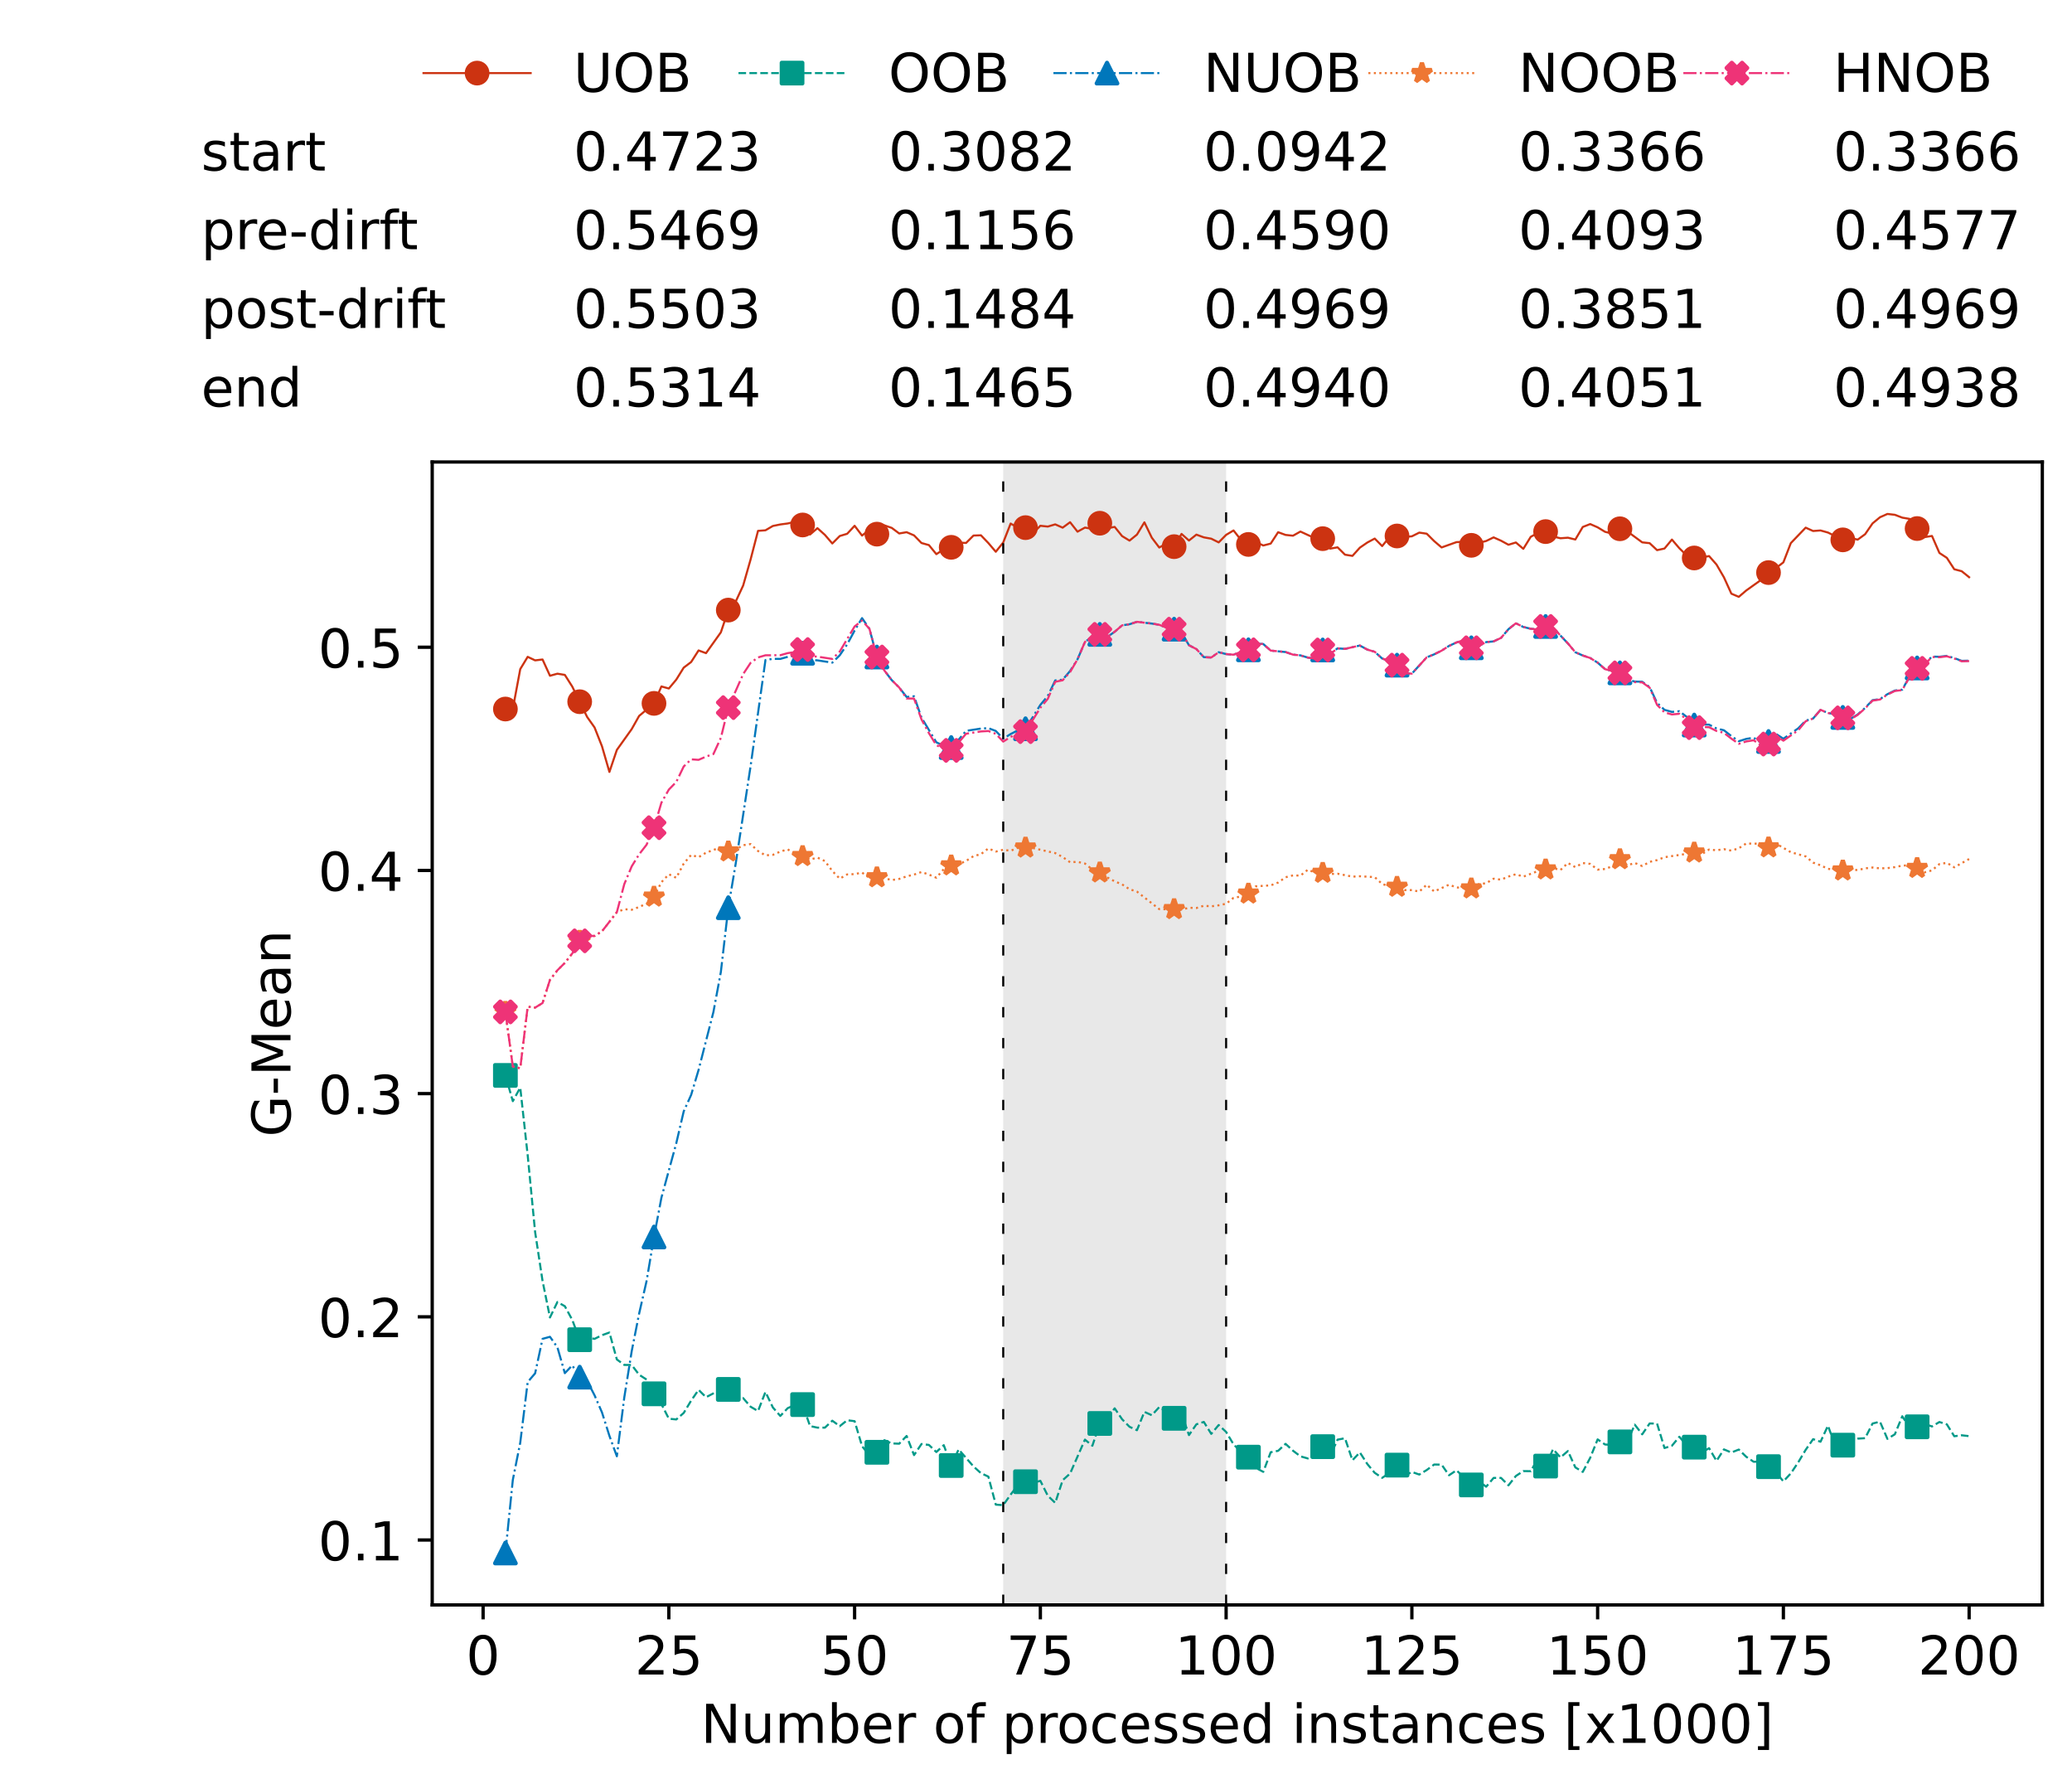 <?xml version="1.0" encoding="utf-8" standalone="no"?>
<!DOCTYPE svg PUBLIC "-//W3C//DTD SVG 1.1//EN"
  "http://www.w3.org/Graphics/SVG/1.1/DTD/svg11.dtd">
<!-- Created with matplotlib (https://matplotlib.org/) -->
<svg height="432.615pt" version="1.1" viewBox="0 0 502.65 432.615" width="502.65pt" xmlns="http://www.w3.org/2000/svg" xmlns:xlink="http://www.w3.org/1999/xlink">
 <defs>
  <style type="text/css">*{stroke-linecap:butt;stroke-linejoin:round;}</style>
 </defs>
 <g id="figure_1">
  <g id="patch_1">
   <path d="M 0 432.615 
L 502.65 432.615 
L 502.65 0 
L 0 0 
z
" style="fill:#ffffff;"/>
  </g>
  <g id="axes_1">
   <g id="patch_2">
    <path d="M 104.85 389.252 
L 495.45 389.252 
L 495.45 112.052 
L 104.85 112.052 
z
" style="fill:#ffffff;"/>
   </g>
   <g id="patch_3">
    <path clip-path="url(#p9fa75642c9)" d="M 297.446 389.252 
L 297.446 112.052 
L 243.372 112.052 
L 243.372 389.252 
z
" style="fill:#d3d3d3;opacity:0.5;"/>
   </g>
   <g id="matplotlib.axis_1">
    <g id="xtick_1">
     <g id="line2d_1">
      <defs>
       <path d="M 0 0 
L 0 3.5 
" id="m0b07519e0d" style="stroke:#000000;stroke-width:0.8;"/>
      </defs>
      <g>
       <use style="stroke:#000000;stroke-width:0.8;" x="117.197" xlink:href="#m0b07519e0d" y="389.252"/>
      </g>
     </g>
     <g id="text_1">
      <!-- 0 -->
      <g transform="translate(113.061 406.13)scale(0.13 -0.13)">
       <defs>
        <path d="M 31.781 66.406 
Q 24.172 66.406 20.328 58.906 
Q 16.5 51.422 16.5 36.375 
Q 16.5 21.391 20.328 13.891 
Q 24.172 6.391 31.781 6.391 
Q 39.453 6.391 43.281 13.891 
Q 47.125 21.391 47.125 36.375 
Q 47.125 51.422 43.281 58.906 
Q 39.453 66.406 31.781 66.406 
z
M 31.781 74.219 
Q 44.047 74.219 50.516 64.516 
Q 56.984 54.828 56.984 36.375 
Q 56.984 17.969 50.516 8.266 
Q 44.047 -1.422 31.781 -1.422 
Q 19.531 -1.422 13.062 8.266 
Q 6.594 17.969 6.594 36.375 
Q 6.594 54.828 13.062 64.516 
Q 19.531 74.219 31.781 74.219 
z
" id="DejaVuSans-48"/>
       </defs>
       <use xlink:href="#DejaVuSans-48"/>
      </g>
     </g>
    </g>
    <g id="xtick_2">
     <g id="line2d_2">
      <g>
       <use style="stroke:#000000;stroke-width:0.8;" x="162.259" xlink:href="#m0b07519e0d" y="389.252"/>
      </g>
     </g>
     <g id="text_2">
      <!-- 25 -->
      <g transform="translate(153.988 406.13)scale(0.13 -0.13)">
       <defs>
        <path d="M 19.188 8.297 
L 53.609 8.297 
L 53.609 0 
L 7.328 0 
L 7.328 8.297 
Q 12.938 14.109 22.625 23.891 
Q 32.328 33.688 34.812 36.531 
Q 39.547 41.844 41.422 45.531 
Q 43.312 49.219 43.312 52.781 
Q 43.312 58.594 39.234 62.25 
Q 35.156 65.922 28.609 65.922 
Q 23.969 65.922 18.812 64.312 
Q 13.672 62.703 7.812 59.422 
L 7.812 69.391 
Q 13.766 71.781 18.938 73 
Q 24.125 74.219 28.422 74.219 
Q 39.75 74.219 46.484 68.547 
Q 53.219 62.891 53.219 53.422 
Q 53.219 48.922 51.531 44.891 
Q 49.859 40.875 45.406 35.406 
Q 44.188 33.984 37.641 27.219 
Q 31.109 20.453 19.188 8.297 
z
" id="DejaVuSans-50"/>
        <path d="M 10.797 72.906 
L 49.516 72.906 
L 49.516 64.594 
L 19.828 64.594 
L 19.828 46.734 
Q 21.969 47.469 24.109 47.828 
Q 26.266 48.188 28.422 48.188 
Q 40.625 48.188 47.75 41.5 
Q 54.891 34.812 54.891 23.391 
Q 54.891 11.625 47.562 5.094 
Q 40.234 -1.422 26.906 -1.422 
Q 22.312 -1.422 17.547 -0.641 
Q 12.797 0.141 7.719 1.703 
L 7.719 11.625 
Q 12.109 9.234 16.797 8.062 
Q 21.484 6.891 26.703 6.891 
Q 35.156 6.891 40.078 11.328 
Q 45.016 15.766 45.016 23.391 
Q 45.016 31 40.078 35.438 
Q 35.156 39.891 26.703 39.891 
Q 22.75 39.891 18.812 39.016 
Q 14.891 38.141 10.797 36.281 
z
" id="DejaVuSans-53"/>
       </defs>
       <use xlink:href="#DejaVuSans-50"/>
       <use x="63.623" xlink:href="#DejaVuSans-53"/>
      </g>
     </g>
    </g>
    <g id="xtick_3">
     <g id="line2d_3">
      <g>
       <use style="stroke:#000000;stroke-width:0.8;" x="207.322" xlink:href="#m0b07519e0d" y="389.252"/>
      </g>
     </g>
     <g id="text_3">
      <!-- 50 -->
      <g transform="translate(199.05 406.13)scale(0.13 -0.13)">
       <use xlink:href="#DejaVuSans-53"/>
       <use x="63.623" xlink:href="#DejaVuSans-48"/>
      </g>
     </g>
    </g>
    <g id="xtick_4">
     <g id="line2d_4">
      <g>
       <use style="stroke:#000000;stroke-width:0.8;" x="252.384" xlink:href="#m0b07519e0d" y="389.252"/>
      </g>
     </g>
     <g id="text_4">
      <!-- 75 -->
      <g transform="translate(244.113 406.13)scale(0.13 -0.13)">
       <defs>
        <path d="M 8.203 72.906 
L 55.078 72.906 
L 55.078 68.703 
L 28.609 0 
L 18.312 0 
L 43.219 64.594 
L 8.203 64.594 
z
" id="DejaVuSans-55"/>
       </defs>
       <use xlink:href="#DejaVuSans-55"/>
       <use x="63.623" xlink:href="#DejaVuSans-53"/>
      </g>
     </g>
    </g>
    <g id="xtick_5">
     <g id="line2d_5">
      <g>
       <use style="stroke:#000000;stroke-width:0.8;" x="297.446" xlink:href="#m0b07519e0d" y="389.252"/>
      </g>
     </g>
     <g id="text_5">
      <!-- 100 -->
      <g transform="translate(285.039 406.13)scale(0.13 -0.13)">
       <defs>
        <path d="M 12.406 8.297 
L 28.516 8.297 
L 28.516 63.922 
L 10.984 60.406 
L 10.984 69.391 
L 28.422 72.906 
L 38.281 72.906 
L 38.281 8.297 
L 54.391 8.297 
L 54.391 0 
L 12.406 0 
z
" id="DejaVuSans-49"/>
       </defs>
       <use xlink:href="#DejaVuSans-49"/>
       <use x="63.623" xlink:href="#DejaVuSans-48"/>
       <use x="127.246" xlink:href="#DejaVuSans-48"/>
      </g>
     </g>
    </g>
    <g id="xtick_6">
     <g id="line2d_6">
      <g>
       <use style="stroke:#000000;stroke-width:0.8;" x="342.509" xlink:href="#m0b07519e0d" y="389.252"/>
      </g>
     </g>
     <g id="text_6">
      <!-- 125 -->
      <g transform="translate(330.102 406.13)scale(0.13 -0.13)">
       <use xlink:href="#DejaVuSans-49"/>
       <use x="63.623" xlink:href="#DejaVuSans-50"/>
       <use x="127.246" xlink:href="#DejaVuSans-53"/>
      </g>
     </g>
    </g>
    <g id="xtick_7">
     <g id="line2d_7">
      <g>
       <use style="stroke:#000000;stroke-width:0.8;" x="387.571" xlink:href="#m0b07519e0d" y="389.252"/>
      </g>
     </g>
     <g id="text_7">
      <!-- 150 -->
      <g transform="translate(375.164 406.13)scale(0.13 -0.13)">
       <use xlink:href="#DejaVuSans-49"/>
       <use x="63.623" xlink:href="#DejaVuSans-53"/>
       <use x="127.246" xlink:href="#DejaVuSans-48"/>
      </g>
     </g>
    </g>
    <g id="xtick_8">
     <g id="line2d_8">
      <g>
       <use style="stroke:#000000;stroke-width:0.8;" x="432.633" xlink:href="#m0b07519e0d" y="389.252"/>
      </g>
     </g>
     <g id="text_8">
      <!-- 175 -->
      <g transform="translate(420.226 406.13)scale(0.13 -0.13)">
       <use xlink:href="#DejaVuSans-49"/>
       <use x="63.623" xlink:href="#DejaVuSans-55"/>
       <use x="127.246" xlink:href="#DejaVuSans-53"/>
      </g>
     </g>
    </g>
    <g id="xtick_9">
     <g id="line2d_9">
      <g>
       <use style="stroke:#000000;stroke-width:0.8;" x="477.695" xlink:href="#m0b07519e0d" y="389.252"/>
      </g>
     </g>
     <g id="text_9">
      <!-- 200 -->
      <g transform="translate(465.289 406.13)scale(0.13 -0.13)">
       <use xlink:href="#DejaVuSans-50"/>
       <use x="63.623" xlink:href="#DejaVuSans-48"/>
       <use x="127.246" xlink:href="#DejaVuSans-48"/>
      </g>
     </g>
    </g>
    <g id="text_10">
     <!-- Number of processed instances [x1000] -->
     <g transform="translate(170.025 422.711)scale(0.13 -0.13)">
      <defs>
       <path d="M 9.812 72.906 
L 23.094 72.906 
L 55.422 11.922 
L 55.422 72.906 
L 64.984 72.906 
L 64.984 0 
L 51.703 0 
L 19.391 60.984 
L 19.391 0 
L 9.812 0 
z
" id="DejaVuSans-78"/>
       <path d="M 8.5 21.578 
L 8.5 54.688 
L 17.484 54.688 
L 17.484 21.922 
Q 17.484 14.156 20.5 10.266 
Q 23.531 6.391 29.594 6.391 
Q 36.859 6.391 41.078 11.031 
Q 45.312 15.672 45.312 23.688 
L 45.312 54.688 
L 54.297 54.688 
L 54.297 0 
L 45.312 0 
L 45.312 8.406 
Q 42.047 3.422 37.719 1 
Q 33.406 -1.422 27.688 -1.422 
Q 18.266 -1.422 13.375 4.438 
Q 8.5 10.297 8.5 21.578 
z
M 31.109 56 
z
" id="DejaVuSans-117"/>
       <path d="M 52 44.188 
Q 55.375 50.25 60.062 53.125 
Q 64.75 56 71.094 56 
Q 79.641 56 84.281 50.016 
Q 88.922 44.047 88.922 33.016 
L 88.922 0 
L 79.891 0 
L 79.891 32.719 
Q 79.891 40.578 77.094 44.375 
Q 74.312 48.188 68.609 48.188 
Q 61.625 48.188 57.562 43.547 
Q 53.516 38.922 53.516 30.906 
L 53.516 0 
L 44.484 0 
L 44.484 32.719 
Q 44.484 40.625 41.703 44.406 
Q 38.922 48.188 33.109 48.188 
Q 26.219 48.188 22.156 43.531 
Q 18.109 38.875 18.109 30.906 
L 18.109 0 
L 9.078 0 
L 9.078 54.688 
L 18.109 54.688 
L 18.109 46.188 
Q 21.188 51.219 25.484 53.609 
Q 29.781 56 35.688 56 
Q 41.656 56 45.828 52.969 
Q 50 49.953 52 44.188 
z
" id="DejaVuSans-109"/>
       <path d="M 48.688 27.297 
Q 48.688 37.203 44.609 42.844 
Q 40.531 48.484 33.406 48.484 
Q 26.266 48.484 22.188 42.844 
Q 18.109 37.203 18.109 27.297 
Q 18.109 17.391 22.188 11.75 
Q 26.266 6.109 33.406 6.109 
Q 40.531 6.109 44.609 11.75 
Q 48.688 17.391 48.688 27.297 
z
M 18.109 46.391 
Q 20.953 51.266 25.266 53.625 
Q 29.594 56 35.594 56 
Q 45.562 56 51.781 48.094 
Q 58.016 40.188 58.016 27.297 
Q 58.016 14.406 51.781 6.484 
Q 45.562 -1.422 35.594 -1.422 
Q 29.594 -1.422 25.266 0.953 
Q 20.953 3.328 18.109 8.203 
L 18.109 0 
L 9.078 0 
L 9.078 75.984 
L 18.109 75.984 
z
" id="DejaVuSans-98"/>
       <path d="M 56.203 29.594 
L 56.203 25.203 
L 14.891 25.203 
Q 15.484 15.922 20.484 11.062 
Q 25.484 6.203 34.422 6.203 
Q 39.594 6.203 44.453 7.469 
Q 49.312 8.734 54.109 11.281 
L 54.109 2.781 
Q 49.266 0.734 44.188 -0.344 
Q 39.109 -1.422 33.891 -1.422 
Q 20.797 -1.422 13.156 6.188 
Q 5.516 13.812 5.516 26.812 
Q 5.516 40.234 12.766 48.109 
Q 20.016 56 32.328 56 
Q 43.359 56 49.781 48.891 
Q 56.203 41.797 56.203 29.594 
z
M 47.219 32.234 
Q 47.125 39.594 43.094 43.984 
Q 39.062 48.391 32.422 48.391 
Q 24.906 48.391 20.391 44.141 
Q 15.875 39.891 15.188 32.172 
z
" id="DejaVuSans-101"/>
       <path d="M 41.109 46.297 
Q 39.594 47.172 37.812 47.578 
Q 36.031 48 33.891 48 
Q 26.266 48 22.188 43.047 
Q 18.109 38.094 18.109 28.812 
L 18.109 0 
L 9.078 0 
L 9.078 54.688 
L 18.109 54.688 
L 18.109 46.188 
Q 20.953 51.172 25.484 53.578 
Q 30.031 56 36.531 56 
Q 37.453 56 38.578 55.875 
Q 39.703 55.766 41.062 55.516 
z
" id="DejaVuSans-114"/>
       <path id="DejaVuSans-32"/>
       <path d="M 30.609 48.391 
Q 23.391 48.391 19.188 42.75 
Q 14.984 37.109 14.984 27.297 
Q 14.984 17.484 19.156 11.844 
Q 23.344 6.203 30.609 6.203 
Q 37.797 6.203 41.984 11.859 
Q 46.188 17.531 46.188 27.297 
Q 46.188 37.016 41.984 42.703 
Q 37.797 48.391 30.609 48.391 
z
M 30.609 56 
Q 42.328 56 49.016 48.375 
Q 55.719 40.766 55.719 27.297 
Q 55.719 13.875 49.016 6.219 
Q 42.328 -1.422 30.609 -1.422 
Q 18.844 -1.422 12.172 6.219 
Q 5.516 13.875 5.516 27.297 
Q 5.516 40.766 12.172 48.375 
Q 18.844 56 30.609 56 
z
" id="DejaVuSans-111"/>
       <path d="M 37.109 75.984 
L 37.109 68.5 
L 28.516 68.5 
Q 23.688 68.5 21.797 66.547 
Q 19.922 64.594 19.922 59.516 
L 19.922 54.688 
L 34.719 54.688 
L 34.719 47.703 
L 19.922 47.703 
L 19.922 0 
L 10.891 0 
L 10.891 47.703 
L 2.297 47.703 
L 2.297 54.688 
L 10.891 54.688 
L 10.891 58.5 
Q 10.891 67.625 15.141 71.797 
Q 19.391 75.984 28.609 75.984 
z
" id="DejaVuSans-102"/>
       <path d="M 18.109 8.203 
L 18.109 -20.797 
L 9.078 -20.797 
L 9.078 54.688 
L 18.109 54.688 
L 18.109 46.391 
Q 20.953 51.266 25.266 53.625 
Q 29.594 56 35.594 56 
Q 45.562 56 51.781 48.094 
Q 58.016 40.188 58.016 27.297 
Q 58.016 14.406 51.781 6.484 
Q 45.562 -1.422 35.594 -1.422 
Q 29.594 -1.422 25.266 0.953 
Q 20.953 3.328 18.109 8.203 
z
M 48.688 27.297 
Q 48.688 37.203 44.609 42.844 
Q 40.531 48.484 33.406 48.484 
Q 26.266 48.484 22.188 42.844 
Q 18.109 37.203 18.109 27.297 
Q 18.109 17.391 22.188 11.75 
Q 26.266 6.109 33.406 6.109 
Q 40.531 6.109 44.609 11.75 
Q 48.688 17.391 48.688 27.297 
z
" id="DejaVuSans-112"/>
       <path d="M 48.781 52.594 
L 48.781 44.188 
Q 44.969 46.297 41.141 47.344 
Q 37.312 48.391 33.406 48.391 
Q 24.656 48.391 19.812 42.844 
Q 14.984 37.312 14.984 27.297 
Q 14.984 17.281 19.812 11.734 
Q 24.656 6.203 33.406 6.203 
Q 37.312 6.203 41.141 7.25 
Q 44.969 8.297 48.781 10.406 
L 48.781 2.094 
Q 45.016 0.344 40.984 -0.531 
Q 36.969 -1.422 32.422 -1.422 
Q 20.062 -1.422 12.781 6.344 
Q 5.516 14.109 5.516 27.297 
Q 5.516 40.672 12.859 48.328 
Q 20.219 56 33.016 56 
Q 37.156 56 41.109 55.141 
Q 45.062 54.297 48.781 52.594 
z
" id="DejaVuSans-99"/>
       <path d="M 44.281 53.078 
L 44.281 44.578 
Q 40.484 46.531 36.375 47.5 
Q 32.281 48.484 27.875 48.484 
Q 21.188 48.484 17.844 46.438 
Q 14.5 44.391 14.5 40.281 
Q 14.5 37.156 16.891 35.375 
Q 19.281 33.594 26.516 31.984 
L 29.594 31.297 
Q 39.156 29.25 43.188 25.516 
Q 47.219 21.781 47.219 15.094 
Q 47.219 7.469 41.188 3.016 
Q 35.156 -1.422 24.609 -1.422 
Q 20.219 -1.422 15.453 -0.562 
Q 10.688 0.297 5.422 2 
L 5.422 11.281 
Q 10.406 8.688 15.234 7.391 
Q 20.062 6.109 24.812 6.109 
Q 31.156 6.109 34.562 8.281 
Q 37.984 10.453 37.984 14.406 
Q 37.984 18.062 35.516 20.016 
Q 33.062 21.969 24.703 23.781 
L 21.578 24.516 
Q 13.234 26.266 9.516 29.906 
Q 5.812 33.547 5.812 39.891 
Q 5.812 47.609 11.281 51.797 
Q 16.75 56 26.812 56 
Q 31.781 56 36.172 55.266 
Q 40.578 54.547 44.281 53.078 
z
" id="DejaVuSans-115"/>
       <path d="M 45.406 46.391 
L 45.406 75.984 
L 54.391 75.984 
L 54.391 0 
L 45.406 0 
L 45.406 8.203 
Q 42.578 3.328 38.25 0.953 
Q 33.938 -1.422 27.875 -1.422 
Q 17.969 -1.422 11.734 6.484 
Q 5.516 14.406 5.516 27.297 
Q 5.516 40.188 11.734 48.094 
Q 17.969 56 27.875 56 
Q 33.938 56 38.25 53.625 
Q 42.578 51.266 45.406 46.391 
z
M 14.797 27.297 
Q 14.797 17.391 18.875 11.75 
Q 22.953 6.109 30.078 6.109 
Q 37.203 6.109 41.297 11.75 
Q 45.406 17.391 45.406 27.297 
Q 45.406 37.203 41.297 42.844 
Q 37.203 48.484 30.078 48.484 
Q 22.953 48.484 18.875 42.844 
Q 14.797 37.203 14.797 27.297 
z
" id="DejaVuSans-100"/>
       <path d="M 9.422 54.688 
L 18.406 54.688 
L 18.406 0 
L 9.422 0 
z
M 9.422 75.984 
L 18.406 75.984 
L 18.406 64.594 
L 9.422 64.594 
z
" id="DejaVuSans-105"/>
       <path d="M 54.891 33.016 
L 54.891 0 
L 45.906 0 
L 45.906 32.719 
Q 45.906 40.484 42.875 44.328 
Q 39.844 48.188 33.797 48.188 
Q 26.516 48.188 22.312 43.547 
Q 18.109 38.922 18.109 30.906 
L 18.109 0 
L 9.078 0 
L 9.078 54.688 
L 18.109 54.688 
L 18.109 46.188 
Q 21.344 51.125 25.703 53.562 
Q 30.078 56 35.797 56 
Q 45.219 56 50.047 50.172 
Q 54.891 44.344 54.891 33.016 
z
" id="DejaVuSans-110"/>
       <path d="M 18.312 70.219 
L 18.312 54.688 
L 36.812 54.688 
L 36.812 47.703 
L 18.312 47.703 
L 18.312 18.016 
Q 18.312 11.328 20.141 9.422 
Q 21.969 7.516 27.594 7.516 
L 36.812 7.516 
L 36.812 0 
L 27.594 0 
Q 17.188 0 13.234 3.875 
Q 9.281 7.766 9.281 18.016 
L 9.281 47.703 
L 2.688 47.703 
L 2.688 54.688 
L 9.281 54.688 
L 9.281 70.219 
z
" id="DejaVuSans-116"/>
       <path d="M 34.281 27.484 
Q 23.391 27.484 19.188 25 
Q 14.984 22.516 14.984 16.5 
Q 14.984 11.719 18.141 8.906 
Q 21.297 6.109 26.703 6.109 
Q 34.188 6.109 38.703 11.406 
Q 43.219 16.703 43.219 25.484 
L 43.219 27.484 
z
M 52.203 31.203 
L 52.203 0 
L 43.219 0 
L 43.219 8.297 
Q 40.141 3.328 35.547 0.953 
Q 30.953 -1.422 24.312 -1.422 
Q 15.922 -1.422 10.953 3.297 
Q 6 8.016 6 15.922 
Q 6 25.141 12.172 29.828 
Q 18.359 34.516 30.609 34.516 
L 43.219 34.516 
L 43.219 35.406 
Q 43.219 41.609 39.141 45 
Q 35.062 48.391 27.688 48.391 
Q 23 48.391 18.547 47.266 
Q 14.109 46.141 10.016 43.891 
L 10.016 52.203 
Q 14.938 54.109 19.578 55.047 
Q 24.219 56 28.609 56 
Q 40.484 56 46.344 49.844 
Q 52.203 43.703 52.203 31.203 
z
" id="DejaVuSans-97"/>
       <path d="M 8.594 75.984 
L 29.297 75.984 
L 29.297 69 
L 17.578 69 
L 17.578 -6.203 
L 29.297 -6.203 
L 29.297 -13.188 
L 8.594 -13.188 
z
" id="DejaVuSans-91"/>
       <path d="M 54.891 54.688 
L 35.109 28.078 
L 55.906 0 
L 45.312 0 
L 29.391 21.484 
L 13.484 0 
L 2.875 0 
L 24.125 28.609 
L 4.688 54.688 
L 15.281 54.688 
L 29.781 35.203 
L 44.281 54.688 
z
" id="DejaVuSans-120"/>
       <path d="M 30.422 75.984 
L 30.422 -13.188 
L 9.719 -13.188 
L 9.719 -6.203 
L 21.391 -6.203 
L 21.391 69 
L 9.719 69 
L 9.719 75.984 
z
" id="DejaVuSans-93"/>
      </defs>
      <use xlink:href="#DejaVuSans-78"/>
      <use x="74.805" xlink:href="#DejaVuSans-117"/>
      <use x="138.184" xlink:href="#DejaVuSans-109"/>
      <use x="235.596" xlink:href="#DejaVuSans-98"/>
      <use x="299.072" xlink:href="#DejaVuSans-101"/>
      <use x="360.596" xlink:href="#DejaVuSans-114"/>
      <use x="401.709" xlink:href="#DejaVuSans-32"/>
      <use x="433.496" xlink:href="#DejaVuSans-111"/>
      <use x="494.678" xlink:href="#DejaVuSans-102"/>
      <use x="529.883" xlink:href="#DejaVuSans-32"/>
      <use x="561.67" xlink:href="#DejaVuSans-112"/>
      <use x="625.146" xlink:href="#DejaVuSans-114"/>
      <use x="664.01" xlink:href="#DejaVuSans-111"/>
      <use x="725.191" xlink:href="#DejaVuSans-99"/>
      <use x="780.172" xlink:href="#DejaVuSans-101"/>
      <use x="841.695" xlink:href="#DejaVuSans-115"/>
      <use x="893.795" xlink:href="#DejaVuSans-115"/>
      <use x="945.895" xlink:href="#DejaVuSans-101"/>
      <use x="1007.418" xlink:href="#DejaVuSans-100"/>
      <use x="1070.895" xlink:href="#DejaVuSans-32"/>
      <use x="1102.682" xlink:href="#DejaVuSans-105"/>
      <use x="1130.465" xlink:href="#DejaVuSans-110"/>
      <use x="1193.844" xlink:href="#DejaVuSans-115"/>
      <use x="1245.943" xlink:href="#DejaVuSans-116"/>
      <use x="1285.152" xlink:href="#DejaVuSans-97"/>
      <use x="1346.432" xlink:href="#DejaVuSans-110"/>
      <use x="1409.811" xlink:href="#DejaVuSans-99"/>
      <use x="1464.791" xlink:href="#DejaVuSans-101"/>
      <use x="1526.314" xlink:href="#DejaVuSans-115"/>
      <use x="1578.414" xlink:href="#DejaVuSans-32"/>
      <use x="1610.201" xlink:href="#DejaVuSans-91"/>
      <use x="1649.215" xlink:href="#DejaVuSans-120"/>
      <use x="1708.395" xlink:href="#DejaVuSans-49"/>
      <use x="1772.018" xlink:href="#DejaVuSans-48"/>
      <use x="1835.641" xlink:href="#DejaVuSans-48"/>
      <use x="1899.264" xlink:href="#DejaVuSans-48"/>
      <use x="1962.887" xlink:href="#DejaVuSans-93"/>
     </g>
    </g>
   </g>
   <g id="matplotlib.axis_2">
    <g id="ytick_1">
     <g id="line2d_10">
      <defs>
       <path d="M 0 0 
L -3.5 0 
" id="mbb2c20ac8a" style="stroke:#000000;stroke-width:0.8;"/>
      </defs>
      <g>
       <use style="stroke:#000000;stroke-width:0.8;" x="104.85" xlink:href="#mbb2c20ac8a" y="373.504"/>
      </g>
     </g>
     <g id="text_11">
      <!-- 0.1 -->
      <g transform="translate(77.176 378.443)scale(0.13 -0.13)">
       <defs>
        <path d="M 10.688 12.406 
L 21 12.406 
L 21 0 
L 10.688 0 
z
" id="DejaVuSans-46"/>
       </defs>
       <use xlink:href="#DejaVuSans-48"/>
       <use x="63.623" xlink:href="#DejaVuSans-46"/>
       <use x="95.41" xlink:href="#DejaVuSans-49"/>
      </g>
     </g>
    </g>
    <g id="ytick_2">
     <g id="line2d_11">
      <g>
       <use style="stroke:#000000;stroke-width:0.8;" x="104.85" xlink:href="#mbb2c20ac8a" y="319.373"/>
      </g>
     </g>
     <g id="text_12">
      <!-- 0.2 -->
      <g transform="translate(77.176 324.312)scale(0.13 -0.13)">
       <use xlink:href="#DejaVuSans-48"/>
       <use x="63.623" xlink:href="#DejaVuSans-46"/>
       <use x="95.41" xlink:href="#DejaVuSans-50"/>
      </g>
     </g>
    </g>
    <g id="ytick_3">
     <g id="line2d_12">
      <g>
       <use style="stroke:#000000;stroke-width:0.8;" x="104.85" xlink:href="#mbb2c20ac8a" y="265.241"/>
      </g>
     </g>
     <g id="text_13">
      <!-- 0.3 -->
      <g transform="translate(77.176 270.18)scale(0.13 -0.13)">
       <defs>
        <path d="M 40.578 39.312 
Q 47.656 37.797 51.625 33 
Q 55.609 28.219 55.609 21.188 
Q 55.609 10.406 48.188 4.484 
Q 40.766 -1.422 27.094 -1.422 
Q 22.516 -1.422 17.656 -0.516 
Q 12.797 0.391 7.625 2.203 
L 7.625 11.719 
Q 11.719 9.328 16.594 8.109 
Q 21.484 6.891 26.812 6.891 
Q 36.078 6.891 40.938 10.547 
Q 45.797 14.203 45.797 21.188 
Q 45.797 27.641 41.281 31.266 
Q 36.766 34.906 28.719 34.906 
L 20.219 34.906 
L 20.219 43.016 
L 29.109 43.016 
Q 36.375 43.016 40.234 45.922 
Q 44.094 48.828 44.094 54.297 
Q 44.094 59.906 40.109 62.906 
Q 36.141 65.922 28.719 65.922 
Q 24.656 65.922 20.016 65.031 
Q 15.375 64.156 9.812 62.312 
L 9.812 71.094 
Q 15.438 72.656 20.344 73.438 
Q 25.25 74.219 29.594 74.219 
Q 40.828 74.219 47.359 69.109 
Q 53.906 64.016 53.906 55.328 
Q 53.906 49.266 50.438 45.094 
Q 46.969 40.922 40.578 39.312 
z
" id="DejaVuSans-51"/>
       </defs>
       <use xlink:href="#DejaVuSans-48"/>
       <use x="63.623" xlink:href="#DejaVuSans-46"/>
       <use x="95.41" xlink:href="#DejaVuSans-51"/>
      </g>
     </g>
    </g>
    <g id="ytick_4">
     <g id="line2d_13">
      <g>
       <use style="stroke:#000000;stroke-width:0.8;" x="104.85" xlink:href="#mbb2c20ac8a" y="211.11"/>
      </g>
     </g>
     <g id="text_14">
      <!-- 0.4 -->
      <g transform="translate(77.176 216.049)scale(0.13 -0.13)">
       <defs>
        <path d="M 37.797 64.312 
L 12.891 25.391 
L 37.797 25.391 
z
M 35.203 72.906 
L 47.609 72.906 
L 47.609 25.391 
L 58.016 25.391 
L 58.016 17.188 
L 47.609 17.188 
L 47.609 0 
L 37.797 0 
L 37.797 17.188 
L 4.891 17.188 
L 4.891 26.703 
z
" id="DejaVuSans-52"/>
       </defs>
       <use xlink:href="#DejaVuSans-48"/>
       <use x="63.623" xlink:href="#DejaVuSans-46"/>
       <use x="95.41" xlink:href="#DejaVuSans-52"/>
      </g>
     </g>
    </g>
    <g id="ytick_5">
     <g id="line2d_14">
      <g>
       <use style="stroke:#000000;stroke-width:0.8;" x="104.85" xlink:href="#mbb2c20ac8a" y="156.978"/>
      </g>
     </g>
     <g id="text_15">
      <!-- 0.5 -->
      <g transform="translate(77.176 161.917)scale(0.13 -0.13)">
       <use xlink:href="#DejaVuSans-48"/>
       <use x="63.623" xlink:href="#DejaVuSans-46"/>
       <use x="95.41" xlink:href="#DejaVuSans-53"/>
      </g>
     </g>
    </g>
    <g id="text_16">
     <!-- G-Mean -->
     <g transform="translate(70.472 275.744)rotate(-90)scale(0.13 -0.13)">
      <defs>
       <path d="M 59.516 10.406 
L 59.516 29.984 
L 43.406 29.984 
L 43.406 38.094 
L 69.281 38.094 
L 69.281 6.781 
Q 63.578 2.734 56.688 0.656 
Q 49.812 -1.422 42 -1.422 
Q 24.906 -1.422 15.25 8.562 
Q 5.609 18.562 5.609 36.375 
Q 5.609 54.25 15.25 64.234 
Q 24.906 74.219 42 74.219 
Q 49.125 74.219 55.547 72.453 
Q 61.969 70.703 67.391 67.281 
L 67.391 56.781 
Q 61.922 61.422 55.766 63.766 
Q 49.609 66.109 42.828 66.109 
Q 29.438 66.109 22.719 58.641 
Q 16.016 51.172 16.016 36.375 
Q 16.016 21.625 22.719 14.156 
Q 29.438 6.688 42.828 6.688 
Q 48.047 6.688 52.141 7.594 
Q 56.25 8.5 59.516 10.406 
z
" id="DejaVuSans-71"/>
       <path d="M 4.891 31.391 
L 31.203 31.391 
L 31.203 23.391 
L 4.891 23.391 
z
" id="DejaVuSans-45"/>
       <path d="M 9.812 72.906 
L 24.516 72.906 
L 43.109 23.297 
L 61.812 72.906 
L 76.516 72.906 
L 76.516 0 
L 66.891 0 
L 66.891 64.016 
L 48.094 14.016 
L 38.188 14.016 
L 19.391 64.016 
L 19.391 0 
L 9.812 0 
z
" id="DejaVuSans-77"/>
      </defs>
      <use xlink:href="#DejaVuSans-71"/>
      <use x="77.49" xlink:href="#DejaVuSans-45"/>
      <use x="113.574" xlink:href="#DejaVuSans-77"/>
      <use x="199.854" xlink:href="#DejaVuSans-101"/>
      <use x="261.377" xlink:href="#DejaVuSans-97"/>
      <use x="322.656" xlink:href="#DejaVuSans-110"/>
     </g>
    </g>
   </g>
   <g id="line2d_15"/>
   <g id="line2d_16"/>
   <g id="line2d_17"/>
   <g id="line2d_18"/>
   <g id="line2d_19"/>
   <g id="line2d_20">
    <path clip-path="url(#p9fa75642c9)" d="M 122.605 171.965 
L 124.407 171.918 
L 126.21 162.277 
L 128.012 159.305 
L 129.815 160.16 
L 131.617 159.948 
L 133.419 163.893 
L 135.222 163.394 
L 137.024 163.686 
L 138.827 166.522 
L 142.432 173.884 
L 144.234 176.431 
L 146.037 181.001 
L 147.839 187.219 
L 149.642 181.884 
L 153.247 176.828 
L 155.049 173.632 
L 158.654 170.592 
L 160.457 166.488 
L 162.259 166.986 
L 164.062 164.826 
L 165.864 161.924 
L 167.667 160.56 
L 169.469 157.752 
L 171.272 158.413 
L 174.877 153.357 
L 176.679 147.968 
L 178.482 145.89 
L 180.284 142.011 
L 182.087 135.695 
L 183.889 128.752 
L 185.692 128.615 
L 187.494 127.563 
L 189.297 127.198 
L 191.099 126.959 
L 192.902 126.533 
L 194.704 127.325 
L 196.507 129.635 
L 198.309 128.101 
L 200.112 129.725 
L 201.914 131.811 
L 203.717 130 
L 205.519 129.457 
L 207.322 127.522 
L 209.124 129.891 
L 210.927 128.475 
L 212.729 129.548 
L 214.532 127.414 
L 216.334 128.033 
L 218.137 129.383 
L 219.939 129.075 
L 221.742 129.851 
L 223.544 131.699 
L 225.347 132.2 
L 227.149 134.398 
L 228.952 133.251 
L 230.754 132.743 
L 232.557 131.597 
L 234.359 131.686 
L 236.162 129.887 
L 237.964 129.826 
L 239.767 131.706 
L 241.569 133.819 
L 243.372 131.577 
L 245.174 126.977 
L 246.976 128.047 
L 248.779 127.971 
L 250.581 129.319 
L 252.384 127.518 
L 254.186 127.71 
L 255.989 127.174 
L 257.791 127.977 
L 259.594 126.655 
L 261.396 128.949 
L 263.199 127.96 
L 265.001 128.269 
L 266.804 126.901 
L 268.606 128.125 
L 270.409 127.792 
L 272.211 130.022 
L 274.014 131.116 
L 275.816 129.655 
L 277.619 126.683 
L 279.421 130.412 
L 281.224 132.794 
L 283.026 131.793 
L 284.829 132.581 
L 286.631 129.493 
L 288.434 131.095 
L 290.236 129.664 
L 292.039 130.327 
L 293.841 130.65 
L 295.644 131.549 
L 297.446 129.723 
L 299.249 128.653 
L 301.051 130.952 
L 302.854 132.044 
L 304.656 131.454 
L 306.459 132.3 
L 308.261 131.841 
L 310.064 129.078 
L 311.866 129.737 
L 313.669 129.926 
L 315.471 128.921 
L 319.076 130.582 
L 320.879 130.643 
L 322.681 133.061 
L 324.484 132.744 
L 326.286 134.527 
L 328.089 134.823 
L 329.891 132.827 
L 331.694 131.587 
L 333.496 130.621 
L 335.299 132.441 
L 337.101 130.237 
L 338.904 129.994 
L 340.706 130.234 
L 342.509 130.073 
L 344.311 129.175 
L 346.114 129.441 
L 347.916 131.235 
L 349.719 132.774 
L 353.324 131.487 
L 355.126 131.395 
L 356.928 132.26 
L 358.731 131.671 
L 360.533 131.21 
L 362.336 130.334 
L 364.138 131.138 
L 365.941 132.119 
L 367.743 131.57 
L 369.546 133.111 
L 371.348 130.193 
L 373.151 129.207 
L 374.953 128.931 
L 376.756 130.119 
L 378.558 130.545 
L 380.361 130.41 
L 382.163 130.851 
L 383.966 127.808 
L 385.768 127.103 
L 387.571 127.893 
L 389.373 128.985 
L 391.176 129.426 
L 392.978 128.246 
L 394.781 128.883 
L 398.386 131.539 
L 400.188 131.736 
L 401.991 133.428 
L 403.793 133.037 
L 405.596 130.865 
L 407.398 132.97 
L 409.201 134.737 
L 411.003 135.329 
L 412.806 135.236 
L 414.608 134.866 
L 416.411 136.919 
L 418.213 140.021 
L 420.016 143.987 
L 421.818 144.754 
L 423.621 143.212 
L 427.226 140.644 
L 429.028 138.871 
L 430.831 137.78 
L 432.633 136.389 
L 434.436 131.726 
L 438.041 127.974 
L 439.843 128.785 
L 441.646 128.656 
L 443.448 129.16 
L 447.053 130.935 
L 448.856 130.436 
L 450.658 130.883 
L 452.461 129.563 
L 454.263 126.944 
L 456.066 125.453 
L 457.868 124.652 
L 459.671 124.855 
L 461.473 125.545 
L 463.276 125.852 
L 465.078 128.19 
L 466.881 130.266 
L 468.683 129.988 
L 470.485 134.109 
L 472.288 135.297 
L 474.09 138.064 
L 475.893 138.54 
L 477.695 139.991 
L 477.695 139.991 
" style="fill:none;stroke:#cc3311;stroke-linecap:square;stroke-width:0.5;"/>
    <defs>
     <path d="M 0 2.5 
C 0.663 2.5 1.299 2.237 1.768 1.768 
C 2.237 1.299 2.5 0.663 2.5 0 
C 2.5 -0.663 2.237 -1.299 1.768 -1.768 
C 1.299 -2.237 0.663 -2.5 0 -2.5 
C -0.663 -2.5 -1.299 -2.237 -1.768 -1.768 
C -2.237 -1.299 -2.5 -0.663 -2.5 0 
C -2.5 0.663 -2.237 1.299 -1.768 1.768 
C -1.299 2.237 -0.663 2.5 0 2.5 
z
" id="m2501be6ecb" style="stroke:#cc3311;"/>
    </defs>
    <g clip-path="url(#p9fa75642c9)">
     <use style="fill:#cc3311;stroke:#cc3311;" x="122.605" xlink:href="#m2501be6ecb" y="171.965"/>
     <use style="fill:#cc3311;stroke:#cc3311;" x="140.629" xlink:href="#m2501be6ecb" y="170.191"/>
     <use style="fill:#cc3311;stroke:#cc3311;" x="158.654" xlink:href="#m2501be6ecb" y="170.592"/>
     <use style="fill:#cc3311;stroke:#cc3311;" x="176.679" xlink:href="#m2501be6ecb" y="147.968"/>
     <use style="fill:#cc3311;stroke:#cc3311;" x="194.704" xlink:href="#m2501be6ecb" y="127.325"/>
     <use style="fill:#cc3311;stroke:#cc3311;" x="212.729" xlink:href="#m2501be6ecb" y="129.548"/>
     <use style="fill:#cc3311;stroke:#cc3311;" x="230.754" xlink:href="#m2501be6ecb" y="132.743"/>
     <use style="fill:#cc3311;stroke:#cc3311;" x="248.779" xlink:href="#m2501be6ecb" y="127.971"/>
     <use style="fill:#cc3311;stroke:#cc3311;" x="266.804" xlink:href="#m2501be6ecb" y="126.901"/>
     <use style="fill:#cc3311;stroke:#cc3311;" x="284.829" xlink:href="#m2501be6ecb" y="132.581"/>
     <use style="fill:#cc3311;stroke:#cc3311;" x="302.854" xlink:href="#m2501be6ecb" y="132.044"/>
     <use style="fill:#cc3311;stroke:#cc3311;" x="320.879" xlink:href="#m2501be6ecb" y="130.643"/>
     <use style="fill:#cc3311;stroke:#cc3311;" x="338.904" xlink:href="#m2501be6ecb" y="129.994"/>
     <use style="fill:#cc3311;stroke:#cc3311;" x="356.928" xlink:href="#m2501be6ecb" y="132.26"/>
     <use style="fill:#cc3311;stroke:#cc3311;" x="374.953" xlink:href="#m2501be6ecb" y="128.931"/>
     <use style="fill:#cc3311;stroke:#cc3311;" x="392.978" xlink:href="#m2501be6ecb" y="128.246"/>
     <use style="fill:#cc3311;stroke:#cc3311;" x="411.003" xlink:href="#m2501be6ecb" y="135.329"/>
     <use style="fill:#cc3311;stroke:#cc3311;" x="429.028" xlink:href="#m2501be6ecb" y="138.871"/>
     <use style="fill:#cc3311;stroke:#cc3311;" x="447.053" xlink:href="#m2501be6ecb" y="130.935"/>
     <use style="fill:#cc3311;stroke:#cc3311;" x="465.078" xlink:href="#m2501be6ecb" y="128.19"/>
    </g>
   </g>
   <g id="line2d_21"/>
   <g id="line2d_22"/>
   <g id="line2d_23"/>
   <g id="line2d_24"/>
   <g id="line2d_25">
    <path clip-path="url(#p9fa75642c9)" d="M 122.605 260.821 
L 124.407 267.069 
L 126.21 263.786 
L 128.012 280.192 
L 129.815 298.818 
L 131.617 310.67 
L 133.419 319.528 
L 135.222 315.783 
L 137.024 316.8 
L 138.827 320.115 
L 140.629 324.927 
L 142.432 324.378 
L 144.234 324.718 
L 146.037 323.826 
L 147.839 323.185 
L 149.642 329.713 
L 151.444 331.036 
L 153.247 331.059 
L 155.049 333.427 
L 156.852 334.591 
L 158.654 338.045 
L 160.457 340.555 
L 162.259 344.086 
L 164.062 344.265 
L 165.864 342.685 
L 167.667 339.696 
L 169.469 337.084 
L 171.272 338.875 
L 174.877 336.995 
L 176.679 336.98 
L 178.482 339.668 
L 180.284 339.088 
L 182.087 341.177 
L 183.889 342.234 
L 185.692 337.593 
L 187.494 341.364 
L 189.297 343.413 
L 191.099 341.522 
L 192.902 340.716 
L 194.704 340.664 
L 196.507 345.87 
L 198.309 346.251 
L 200.112 346.253 
L 201.914 344.57 
L 203.717 345.892 
L 205.519 344.454 
L 207.322 344.681 
L 209.124 350.73 
L 210.927 353.056 
L 212.729 352.234 
L 214.532 349.292 
L 216.334 350.081 
L 218.137 350.145 
L 219.939 348.271 
L 221.742 352.913 
L 223.544 350.219 
L 225.347 350.445 
L 227.149 352.167 
L 228.952 350.501 
L 230.754 355.44 
L 232.557 351.533 
L 236.162 355.664 
L 237.964 357.289 
L 239.767 358.126 
L 241.569 364.925 
L 243.372 365.05 
L 245.174 362.493 
L 246.976 360.133 
L 248.779 359.366 
L 250.581 359.647 
L 252.384 359.15 
L 254.186 362.767 
L 255.989 364.501 
L 257.791 359.007 
L 259.594 357.385 
L 263.199 349.156 
L 265.001 350.645 
L 266.804 345.238 
L 268.606 343.942 
L 270.409 341.564 
L 272.211 344.217 
L 274.014 346.046 
L 275.816 346.876 
L 277.619 342.426 
L 279.421 343.243 
L 281.224 341.272 
L 283.026 342.385 
L 284.829 343.985 
L 286.631 342.829 
L 288.434 348.059 
L 290.236 345.443 
L 292.039 344.864 
L 293.841 347.765 
L 295.644 345.614 
L 297.446 347.294 
L 299.249 350.311 
L 301.051 352.106 
L 302.854 353.412 
L 304.656 356.01 
L 306.459 356.974 
L 308.261 352.215 
L 310.064 351.871 
L 311.866 350.184 
L 313.669 351.845 
L 315.471 353.211 
L 317.274 353.725 
L 319.076 352.986 
L 320.879 350.864 
L 322.681 353.086 
L 324.484 349.161 
L 326.286 348.826 
L 328.089 354.16 
L 329.891 352.262 
L 331.694 355.064 
L 333.496 357.21 
L 335.299 358.425 
L 337.101 357.255 
L 338.904 355.338 
L 340.706 357.942 
L 342.509 356.997 
L 344.311 357.629 
L 346.114 356.53 
L 347.916 355.196 
L 349.719 355.222 
L 351.521 357.8 
L 353.324 356.603 
L 355.126 358.279 
L 356.928 360.147 
L 358.731 359.214 
L 360.533 360.581 
L 362.336 358.446 
L 364.138 358.446 
L 365.941 360.243 
L 367.743 357.973 
L 369.546 356.787 
L 371.348 356.812 
L 373.151 353.637 
L 374.953 355.575 
L 376.756 351.474 
L 378.558 353.471 
L 380.361 351.924 
L 382.163 355.891 
L 383.966 356.988 
L 385.768 353.571 
L 387.571 349.101 
L 389.373 350.341 
L 391.176 350.444 
L 392.978 349.714 
L 394.781 349.633 
L 396.583 345.531 
L 398.386 347.869 
L 400.188 345.24 
L 401.991 345.266 
L 403.793 351.201 
L 405.596 350.638 
L 407.398 348.47 
L 409.201 350.58 
L 411.003 350.981 
L 412.806 352.32 
L 414.608 351.225 
L 416.411 354.319 
L 418.213 351.527 
L 420.016 352.28 
L 421.818 351.568 
L 423.621 353.317 
L 425.423 354.527 
L 427.226 354.499 
L 429.028 355.714 
L 430.831 357.112 
L 432.633 359.284 
L 434.436 357.347 
L 436.238 354.667 
L 438.041 351.635 
L 439.843 349.044 
L 441.646 349.67 
L 443.448 345.775 
L 445.251 350.744 
L 447.053 350.498 
L 448.856 349.416 
L 450.658 348.92 
L 452.461 348.807 
L 454.263 345.255 
L 456.066 344.804 
L 457.868 348.975 
L 459.671 347.868 
L 461.473 343.493 
L 463.276 346.254 
L 465.078 346.051 
L 466.881 345.328 
L 468.683 345.968 
L 470.485 344.883 
L 472.288 345.456 
L 474.09 348.335 
L 475.893 348.106 
L 477.695 348.307 
L 477.695 348.307 
" style="fill:none;stroke:#009988;stroke-dasharray:1.85,0.8;stroke-dashoffset:0;stroke-width:0.5;"/>
    <defs>
     <path d="M -2.5 2.5 
L 2.5 2.5 
L 2.5 -2.5 
L -2.5 -2.5 
z
" id="md6b4c4fc97" style="stroke:#009988;stroke-linejoin:miter;"/>
    </defs>
    <g clip-path="url(#p9fa75642c9)">
     <use style="fill:#009988;stroke:#009988;stroke-linejoin:miter;" x="122.605" xlink:href="#md6b4c4fc97" y="260.821"/>
     <use style="fill:#009988;stroke:#009988;stroke-linejoin:miter;" x="140.629" xlink:href="#md6b4c4fc97" y="324.927"/>
     <use style="fill:#009988;stroke:#009988;stroke-linejoin:miter;" x="158.654" xlink:href="#md6b4c4fc97" y="338.045"/>
     <use style="fill:#009988;stroke:#009988;stroke-linejoin:miter;" x="176.679" xlink:href="#md6b4c4fc97" y="336.98"/>
     <use style="fill:#009988;stroke:#009988;stroke-linejoin:miter;" x="194.704" xlink:href="#md6b4c4fc97" y="340.664"/>
     <use style="fill:#009988;stroke:#009988;stroke-linejoin:miter;" x="212.729" xlink:href="#md6b4c4fc97" y="352.234"/>
     <use style="fill:#009988;stroke:#009988;stroke-linejoin:miter;" x="230.754" xlink:href="#md6b4c4fc97" y="355.44"/>
     <use style="fill:#009988;stroke:#009988;stroke-linejoin:miter;" x="248.779" xlink:href="#md6b4c4fc97" y="359.366"/>
     <use style="fill:#009988;stroke:#009988;stroke-linejoin:miter;" x="266.804" xlink:href="#md6b4c4fc97" y="345.238"/>
     <use style="fill:#009988;stroke:#009988;stroke-linejoin:miter;" x="284.829" xlink:href="#md6b4c4fc97" y="343.985"/>
     <use style="fill:#009988;stroke:#009988;stroke-linejoin:miter;" x="302.854" xlink:href="#md6b4c4fc97" y="353.412"/>
     <use style="fill:#009988;stroke:#009988;stroke-linejoin:miter;" x="320.879" xlink:href="#md6b4c4fc97" y="350.864"/>
     <use style="fill:#009988;stroke:#009988;stroke-linejoin:miter;" x="338.904" xlink:href="#md6b4c4fc97" y="355.338"/>
     <use style="fill:#009988;stroke:#009988;stroke-linejoin:miter;" x="356.928" xlink:href="#md6b4c4fc97" y="360.147"/>
     <use style="fill:#009988;stroke:#009988;stroke-linejoin:miter;" x="374.953" xlink:href="#md6b4c4fc97" y="355.575"/>
     <use style="fill:#009988;stroke:#009988;stroke-linejoin:miter;" x="392.978" xlink:href="#md6b4c4fc97" y="349.714"/>
     <use style="fill:#009988;stroke:#009988;stroke-linejoin:miter;" x="411.003" xlink:href="#md6b4c4fc97" y="350.981"/>
     <use style="fill:#009988;stroke:#009988;stroke-linejoin:miter;" x="429.028" xlink:href="#md6b4c4fc97" y="355.714"/>
     <use style="fill:#009988;stroke:#009988;stroke-linejoin:miter;" x="447.053" xlink:href="#md6b4c4fc97" y="350.498"/>
     <use style="fill:#009988;stroke:#009988;stroke-linejoin:miter;" x="465.078" xlink:href="#md6b4c4fc97" y="346.051"/>
    </g>
   </g>
   <g id="line2d_26"/>
   <g id="line2d_27"/>
   <g id="line2d_28"/>
   <g id="line2d_29"/>
   <g id="line2d_30">
    <path clip-path="url(#p9fa75642c9)" d="M 122.605 376.652 
L 124.407 358.924 
L 126.21 349.883 
L 128.012 335.194 
L 129.815 333.081 
L 131.617 324.712 
L 133.419 324.216 
L 135.222 326.774 
L 137.024 333.04 
L 138.827 331.145 
L 140.629 334.009 
L 142.432 334.928 
L 144.234 338.407 
L 146.037 342.563 
L 147.839 348.235 
L 149.642 353.197 
L 151.444 338.939 
L 153.247 327.705 
L 155.049 318.589 
L 156.852 310.703 
L 158.654 300.011 
L 160.457 290.467 
L 164.062 277.26 
L 165.864 269.545 
L 167.667 265.552 
L 169.469 259.494 
L 173.074 245.424 
L 174.877 235.727 
L 176.679 220.145 
L 178.482 209.407 
L 182.087 185.815 
L 185.692 160.085 
L 187.494 159.791 
L 189.297 159.806 
L 191.099 159.302 
L 192.902 159.045 
L 194.704 158.437 
L 196.507 160.059 
L 198.309 160.157 
L 201.914 160.713 
L 203.717 158.925 
L 205.519 156.277 
L 207.322 152.931 
L 209.124 149.911 
L 210.927 152.511 
L 212.729 159.35 
L 214.532 162.604 
L 216.334 164.96 
L 218.137 166.741 
L 219.939 169.045 
L 221.742 168.872 
L 223.544 174.05 
L 227.149 180.034 
L 228.952 180.873 
L 230.754 181.301 
L 232.557 179.398 
L 234.359 177.26 
L 237.964 176.702 
L 239.767 176.6 
L 241.569 177.281 
L 243.372 179.166 
L 245.174 178.031 
L 246.976 177.111 
L 248.779 176.748 
L 252.384 170.959 
L 254.186 168.797 
L 255.989 165.023 
L 257.791 164.851 
L 259.594 162.736 
L 261.396 159.904 
L 263.199 155.689 
L 265.001 154.43 
L 266.804 153.858 
L 268.606 154.481 
L 270.409 153.229 
L 272.211 151.669 
L 274.014 151.401 
L 275.816 150.812 
L 279.421 151.238 
L 281.224 151.531 
L 283.026 152.251 
L 284.829 152.6 
L 286.631 153.418 
L 288.434 156.486 
L 290.236 157.426 
L 292.039 159.38 
L 293.841 159.466 
L 295.644 158.188 
L 297.446 158.638 
L 299.249 158.785 
L 301.051 158.092 
L 302.854 157.6 
L 304.656 156.092 
L 306.459 156.202 
L 308.261 157.787 
L 311.866 158.142 
L 313.669 158.773 
L 315.471 158.948 
L 317.274 159.49 
L 319.076 159.752 
L 320.879 157.637 
L 322.681 158.616 
L 324.484 157.245 
L 326.286 157.376 
L 329.891 156.561 
L 331.694 157.551 
L 333.496 158.08 
L 335.299 159.714 
L 337.101 160.324 
L 338.904 161.319 
L 340.706 163.318 
L 342.509 163.373 
L 346.114 159.422 
L 347.916 158.701 
L 349.719 157.809 
L 351.521 156.655 
L 353.324 155.82 
L 355.126 155.268 
L 356.928 157.114 
L 358.731 156.668 
L 360.533 155.725 
L 362.336 155.561 
L 364.138 154.715 
L 365.941 152.597 
L 367.743 151.171 
L 369.546 152.063 
L 371.348 152.496 
L 373.151 152.683 
L 374.953 151.94 
L 376.756 152.235 
L 380.361 156.05 
L 382.163 158.195 
L 383.966 158.975 
L 385.768 159.589 
L 387.571 160.713 
L 389.373 162.293 
L 392.978 163.195 
L 394.781 164.859 
L 396.583 165.296 
L 398.386 165.346 
L 400.188 166.628 
L 401.991 170.48 
L 403.793 172.161 
L 405.596 172.657 
L 407.398 172.493 
L 409.201 173.87 
L 411.003 175.849 
L 412.806 175.688 
L 414.608 175.755 
L 416.411 176.667 
L 418.213 177.117 
L 420.016 178.524 
L 421.818 179.774 
L 423.621 179.209 
L 425.423 178.917 
L 427.226 180.152 
L 429.028 179.837 
L 430.831 177.994 
L 432.633 179.173 
L 436.238 176.639 
L 438.041 174.781 
L 439.843 174.264 
L 441.646 172.156 
L 443.448 172.924 
L 445.251 173.2 
L 447.053 173.995 
L 448.856 174.39 
L 450.658 173.283 
L 452.461 171.689 
L 454.263 169.819 
L 456.066 169.551 
L 457.868 168.366 
L 459.671 167.479 
L 461.473 167.257 
L 463.276 164.042 
L 465.078 161.998 
L 466.881 161.013 
L 468.683 159.237 
L 470.485 159.291 
L 472.288 159.068 
L 474.09 159.612 
L 475.893 160.278 
L 477.695 160.23 
L 477.695 160.23 
" style="fill:none;stroke:#0077bb;stroke-dasharray:3.2,0.8,0.5,0.8;stroke-dashoffset:0;stroke-width:0.5;"/>
    <defs>
     <path d="M 0 -2.5 
L -2.5 2.5 
L 2.5 2.5 
z
" id="m858504b271" style="stroke:#0077bb;stroke-linejoin:miter;"/>
    </defs>
    <g clip-path="url(#p9fa75642c9)">
     <use style="fill:#0077bb;stroke:#0077bb;stroke-linejoin:miter;" x="122.605" xlink:href="#m858504b271" y="376.652"/>
     <use style="fill:#0077bb;stroke:#0077bb;stroke-linejoin:miter;" x="140.629" xlink:href="#m858504b271" y="334.009"/>
     <use style="fill:#0077bb;stroke:#0077bb;stroke-linejoin:miter;" x="158.654" xlink:href="#m858504b271" y="300.011"/>
     <use style="fill:#0077bb;stroke:#0077bb;stroke-linejoin:miter;" x="176.679" xlink:href="#m858504b271" y="220.145"/>
     <use style="fill:#0077bb;stroke:#0077bb;stroke-linejoin:miter;" x="194.704" xlink:href="#m858504b271" y="158.437"/>
     <use style="fill:#0077bb;stroke:#0077bb;stroke-linejoin:miter;" x="212.729" xlink:href="#m858504b271" y="159.35"/>
     <use style="fill:#0077bb;stroke:#0077bb;stroke-linejoin:miter;" x="230.754" xlink:href="#m858504b271" y="181.301"/>
     <use style="fill:#0077bb;stroke:#0077bb;stroke-linejoin:miter;" x="248.779" xlink:href="#m858504b271" y="176.748"/>
     <use style="fill:#0077bb;stroke:#0077bb;stroke-linejoin:miter;" x="266.804" xlink:href="#m858504b271" y="153.858"/>
     <use style="fill:#0077bb;stroke:#0077bb;stroke-linejoin:miter;" x="284.829" xlink:href="#m858504b271" y="152.6"/>
     <use style="fill:#0077bb;stroke:#0077bb;stroke-linejoin:miter;" x="302.854" xlink:href="#m858504b271" y="157.6"/>
     <use style="fill:#0077bb;stroke:#0077bb;stroke-linejoin:miter;" x="320.879" xlink:href="#m858504b271" y="157.637"/>
     <use style="fill:#0077bb;stroke:#0077bb;stroke-linejoin:miter;" x="338.904" xlink:href="#m858504b271" y="161.319"/>
     <use style="fill:#0077bb;stroke:#0077bb;stroke-linejoin:miter;" x="356.928" xlink:href="#m858504b271" y="157.114"/>
     <use style="fill:#0077bb;stroke:#0077bb;stroke-linejoin:miter;" x="374.953" xlink:href="#m858504b271" y="151.94"/>
     <use style="fill:#0077bb;stroke:#0077bb;stroke-linejoin:miter;" x="392.978" xlink:href="#m858504b271" y="163.195"/>
     <use style="fill:#0077bb;stroke:#0077bb;stroke-linejoin:miter;" x="411.003" xlink:href="#m858504b271" y="175.849"/>
     <use style="fill:#0077bb;stroke:#0077bb;stroke-linejoin:miter;" x="429.028" xlink:href="#m858504b271" y="179.837"/>
     <use style="fill:#0077bb;stroke:#0077bb;stroke-linejoin:miter;" x="447.053" xlink:href="#m858504b271" y="173.995"/>
     <use style="fill:#0077bb;stroke:#0077bb;stroke-linejoin:miter;" x="465.078" xlink:href="#m858504b271" y="161.998"/>
    </g>
   </g>
   <g id="line2d_31"/>
   <g id="line2d_32"/>
   <g id="line2d_33"/>
   <g id="line2d_34"/>
   <g id="line2d_35">
    <path clip-path="url(#p9fa75642c9)" d="M 122.605 245.419 
L 124.407 258.668 
L 126.21 259.084 
L 128.012 244.151 
L 129.815 244.382 
L 131.617 243.274 
L 133.419 237.639 
L 135.222 235.324 
L 137.024 233.535 
L 138.827 231.242 
L 140.629 228.186 
L 142.432 226.999 
L 144.234 226.996 
L 146.037 225.877 
L 149.642 221.237 
L 151.444 220.506 
L 153.247 220.655 
L 155.049 219.969 
L 156.852 219.16 
L 158.654 217.494 
L 160.457 213.961 
L 162.259 212.038 
L 164.062 212.897 
L 165.864 209.447 
L 167.667 207.353 
L 169.469 207.898 
L 171.272 206.814 
L 174.877 205.48 
L 176.679 206.527 
L 178.482 206.032 
L 180.284 204.989 
L 182.087 204.715 
L 183.889 206.4 
L 185.692 207.449 
L 187.494 207.328 
L 189.297 206.532 
L 191.099 205.997 
L 192.902 207.144 
L 194.704 207.654 
L 196.507 208.464 
L 198.309 207.998 
L 200.112 208.833 
L 201.914 211.249 
L 203.717 213.105 
L 205.519 212.075 
L 207.322 211.999 
L 209.124 211.628 
L 210.927 212.925 
L 212.729 212.798 
L 214.532 212.995 
L 216.334 213.444 
L 218.137 213.164 
L 219.939 212.554 
L 221.742 212.117 
L 223.544 211.493 
L 225.347 212.112 
L 227.149 212.881 
L 228.952 210.803 
L 230.754 209.918 
L 232.557 209.635 
L 234.359 208.8 
L 236.162 207.643 
L 237.964 207.162 
L 239.767 205.774 
L 241.569 206.533 
L 243.372 206.092 
L 245.174 206.341 
L 246.976 205.604 
L 250.581 205.681 
L 255.989 206.907 
L 257.791 207.849 
L 259.594 209.127 
L 261.396 209.022 
L 263.199 209.438 
L 265.001 210.897 
L 266.804 211.626 
L 268.606 212.804 
L 270.409 213.756 
L 272.211 214.493 
L 274.014 215.669 
L 275.816 216.247 
L 281.224 220.492 
L 286.631 220.602 
L 288.434 220.163 
L 290.236 220.226 
L 292.039 219.677 
L 293.841 219.826 
L 295.644 219.568 
L 297.446 219.189 
L 299.249 217.755 
L 301.051 217.431 
L 302.854 216.753 
L 304.656 214.958 
L 308.261 214.737 
L 310.064 214.048 
L 311.866 212.762 
L 313.669 212.315 
L 315.471 212.366 
L 317.274 210.935 
L 319.076 211.649 
L 320.879 211.715 
L 322.681 211.976 
L 324.484 211.902 
L 328.089 212.621 
L 329.891 212.522 
L 333.496 212.733 
L 335.299 214.392 
L 337.101 214.973 
L 338.904 215.105 
L 340.706 215.872 
L 342.509 215.878 
L 344.311 216.248 
L 346.114 214.564 
L 347.916 216.217 
L 351.521 214.568 
L 353.324 215.229 
L 356.928 215.503 
L 358.731 214.44 
L 360.533 214.208 
L 362.336 213.11 
L 364.138 213.347 
L 365.941 212.593 
L 367.743 212.033 
L 369.546 212.62 
L 373.151 211.244 
L 376.756 210.546 
L 378.558 211.002 
L 380.361 209.301 
L 382.163 210.306 
L 383.966 209.319 
L 385.768 209.522 
L 387.571 210.909 
L 389.373 210.761 
L 391.176 210.069 
L 392.978 208.412 
L 394.781 209.866 
L 396.583 209.297 
L 398.386 210.048 
L 400.188 209.036 
L 401.991 208.6 
L 403.793 207.906 
L 411.003 206.802 
L 412.806 207.188 
L 414.608 206.037 
L 416.411 206.221 
L 418.213 205.949 
L 420.016 206.309 
L 421.818 205.732 
L 423.621 204.564 
L 425.423 204.63 
L 427.226 204.575 
L 429.028 205.548 
L 430.831 204.588 
L 434.436 206.684 
L 438.041 207.708 
L 439.843 209.213 
L 441.646 209.866 
L 443.448 210.72 
L 447.053 211.153 
L 448.856 210.92 
L 450.658 211.02 
L 452.461 210.611 
L 454.263 210.401 
L 456.066 210.608 
L 457.868 210.555 
L 459.671 210.313 
L 461.473 209.944 
L 463.276 209.861 
L 465.078 210.533 
L 466.881 211.578 
L 468.683 211.098 
L 470.485 209.57 
L 472.288 209.263 
L 474.09 210.354 
L 477.695 208.336 
L 477.695 208.336 
" style="fill:none;stroke:#ee7733;stroke-dasharray:0.5,0.825;stroke-dashoffset:0;stroke-width:0.5;"/>
    <defs>
     <path d="M 0 -2.5 
L -0.561 -0.773 
L -2.378 -0.773 
L -0.908 0.295 
L -1.469 2.023 
L -0 0.955 
L 1.469 2.023 
L 0.908 0.295 
L 2.378 -0.773 
L 0.561 -0.773 
z
" id="m120bc97d84" style="stroke:#ee7733;stroke-linejoin:bevel;"/>
    </defs>
    <g clip-path="url(#p9fa75642c9)">
     <use style="fill:#ee7733;stroke:#ee7733;stroke-linejoin:bevel;" x="122.605" xlink:href="#m120bc97d84" y="245.419"/>
     <use style="fill:#ee7733;stroke:#ee7733;stroke-linejoin:bevel;" x="140.629" xlink:href="#m120bc97d84" y="228.186"/>
     <use style="fill:#ee7733;stroke:#ee7733;stroke-linejoin:bevel;" x="158.654" xlink:href="#m120bc97d84" y="217.494"/>
     <use style="fill:#ee7733;stroke:#ee7733;stroke-linejoin:bevel;" x="176.679" xlink:href="#m120bc97d84" y="206.527"/>
     <use style="fill:#ee7733;stroke:#ee7733;stroke-linejoin:bevel;" x="194.704" xlink:href="#m120bc97d84" y="207.654"/>
     <use style="fill:#ee7733;stroke:#ee7733;stroke-linejoin:bevel;" x="212.729" xlink:href="#m120bc97d84" y="212.798"/>
     <use style="fill:#ee7733;stroke:#ee7733;stroke-linejoin:bevel;" x="230.754" xlink:href="#m120bc97d84" y="209.918"/>
     <use style="fill:#ee7733;stroke:#ee7733;stroke-linejoin:bevel;" x="248.779" xlink:href="#m120bc97d84" y="205.593"/>
     <use style="fill:#ee7733;stroke:#ee7733;stroke-linejoin:bevel;" x="266.804" xlink:href="#m120bc97d84" y="211.626"/>
     <use style="fill:#ee7733;stroke:#ee7733;stroke-linejoin:bevel;" x="284.829" xlink:href="#m120bc97d84" y="220.523"/>
     <use style="fill:#ee7733;stroke:#ee7733;stroke-linejoin:bevel;" x="302.854" xlink:href="#m120bc97d84" y="216.753"/>
     <use style="fill:#ee7733;stroke:#ee7733;stroke-linejoin:bevel;" x="320.879" xlink:href="#m120bc97d84" y="211.715"/>
     <use style="fill:#ee7733;stroke:#ee7733;stroke-linejoin:bevel;" x="338.904" xlink:href="#m120bc97d84" y="215.105"/>
     <use style="fill:#ee7733;stroke:#ee7733;stroke-linejoin:bevel;" x="356.928" xlink:href="#m120bc97d84" y="215.503"/>
     <use style="fill:#ee7733;stroke:#ee7733;stroke-linejoin:bevel;" x="374.953" xlink:href="#m120bc97d84" y="210.898"/>
     <use style="fill:#ee7733;stroke:#ee7733;stroke-linejoin:bevel;" x="392.978" xlink:href="#m120bc97d84" y="208.412"/>
     <use style="fill:#ee7733;stroke:#ee7733;stroke-linejoin:bevel;" x="411.003" xlink:href="#m120bc97d84" y="206.802"/>
     <use style="fill:#ee7733;stroke:#ee7733;stroke-linejoin:bevel;" x="429.028" xlink:href="#m120bc97d84" y="205.548"/>
     <use style="fill:#ee7733;stroke:#ee7733;stroke-linejoin:bevel;" x="447.053" xlink:href="#m120bc97d84" y="211.153"/>
     <use style="fill:#ee7733;stroke:#ee7733;stroke-linejoin:bevel;" x="465.078" xlink:href="#m120bc97d84" y="210.533"/>
    </g>
   </g>
   <g id="line2d_36"/>
   <g id="line2d_37"/>
   <g id="line2d_38"/>
   <g id="line2d_39"/>
   <g id="line2d_40">
    <path clip-path="url(#p9fa75642c9)" d="M 122.605 245.419 
L 124.407 258.668 
L 126.21 259.084 
L 128.012 244.151 
L 129.815 244.382 
L 131.617 243.274 
L 133.419 237.639 
L 135.222 235.324 
L 137.024 233.535 
L 138.827 231.242 
L 140.629 228.186 
L 142.432 226.999 
L 144.234 226.996 
L 146.037 225.877 
L 149.642 221.237 
L 151.444 214.438 
L 153.247 210.12 
L 155.049 207.193 
L 156.852 204.877 
L 158.654 200.747 
L 160.457 194.667 
L 162.259 191.496 
L 164.062 189.642 
L 165.864 185.893 
L 167.667 184.165 
L 169.469 184.289 
L 171.272 183.502 
L 173.074 182.875 
L 174.877 178.954 
L 176.679 171.623 
L 180.284 163.487 
L 182.087 160.77 
L 183.889 159.453 
L 185.692 158.928 
L 189.297 158.908 
L 191.099 158.403 
L 192.902 158.147 
L 194.704 157.539 
L 196.507 159.161 
L 198.309 159.259 
L 201.914 159.814 
L 203.717 158.019 
L 207.322 151.938 
L 209.124 150.513 
L 210.927 152.511 
L 212.729 159.35 
L 214.532 162.604 
L 216.334 164.96 
L 218.137 166.741 
L 219.939 169.407 
L 221.742 169.431 
L 223.544 174.483 
L 225.347 177.812 
L 227.149 180.732 
L 228.952 181.57 
L 230.754 181.999 
L 232.557 180.095 
L 234.359 177.958 
L 237.964 177.399 
L 239.767 177.297 
L 241.569 177.979 
L 243.372 179.864 
L 245.174 178.728 
L 246.976 177.809 
L 248.779 177.446 
L 252.384 171.656 
L 254.186 169.494 
L 255.989 165.358 
L 257.791 164.989 
L 259.594 163.001 
L 261.396 159.904 
L 263.199 155.689 
L 265.001 154.43 
L 266.804 153.858 
L 268.606 154.481 
L 270.409 153.229 
L 272.211 151.669 
L 274.014 151.401 
L 275.816 150.812 
L 279.421 151.238 
L 281.224 151.531 
L 283.026 152.251 
L 284.829 152.6 
L 286.631 153.418 
L 288.434 156.486 
L 290.236 157.426 
L 292.039 159.38 
L 293.841 159.466 
L 295.644 158.188 
L 297.446 158.638 
L 299.249 158.785 
L 301.051 158.092 
L 302.854 157.6 
L 304.656 156.092 
L 306.459 156.202 
L 308.261 157.787 
L 311.866 158.142 
L 313.669 158.773 
L 315.471 158.948 
L 317.274 159.49 
L 319.076 159.752 
L 320.879 157.637 
L 322.681 158.616 
L 324.484 157.245 
L 326.286 157.376 
L 329.891 156.561 
L 331.694 157.551 
L 333.496 158.08 
L 335.299 159.714 
L 337.101 160.324 
L 338.904 161.319 
L 340.706 163.318 
L 342.509 163.373 
L 346.114 159.422 
L 347.916 158.701 
L 349.719 157.809 
L 351.521 156.655 
L 353.324 155.82 
L 355.126 155.268 
L 356.928 157.114 
L 358.731 156.668 
L 360.533 155.725 
L 362.336 155.561 
L 364.138 154.715 
L 365.941 152.597 
L 367.743 151.171 
L 369.546 152.063 
L 371.348 152.496 
L 373.151 152.683 
L 374.953 151.94 
L 376.756 152.235 
L 380.361 156.05 
L 382.163 158.195 
L 383.966 158.975 
L 385.768 159.589 
L 387.571 160.713 
L 389.373 162.293 
L 392.978 163.195 
L 394.781 165.009 
L 396.583 165.446 
L 398.386 165.497 
L 400.188 166.778 
L 401.991 170.952 
L 403.793 172.782 
L 405.596 173.279 
L 407.398 173.114 
L 409.201 174.491 
L 411.003 176.47 
L 412.806 176.309 
L 414.608 176.377 
L 416.411 177.288 
L 418.213 177.738 
L 420.016 179.145 
L 421.818 180.396 
L 423.621 179.83 
L 425.423 179.539 
L 427.226 180.773 
L 429.028 180.458 
L 430.831 178.465 
L 432.633 179.644 
L 436.238 177.11 
L 438.041 174.93 
L 439.843 174.264 
L 441.646 172.156 
L 443.448 172.924 
L 445.251 173.2 
L 447.053 174.103 
L 448.856 174.497 
L 450.658 173.39 
L 452.461 171.796 
L 454.263 169.926 
L 456.066 169.658 
L 457.868 168.474 
L 459.671 167.587 
L 461.473 167.365 
L 463.276 164.149 
L 465.078 162.105 
L 466.881 161.12 
L 468.683 159.344 
L 470.485 159.399 
L 472.288 159.176 
L 474.09 159.719 
L 475.893 160.385 
L 477.695 160.338 
L 477.695 160.338 
" style="fill:none;stroke:#ee3377;stroke-dasharray:3.2,0.8,0.5,0.8;stroke-dashoffset:0;stroke-width:0.5;"/>
    <defs>
     <path d="M -1.25 2.5 
L 0 1.25 
L 1.25 2.5 
L 2.5 1.25 
L 1.25 0 
L 2.5 -1.25 
L 1.25 -2.5 
L 0 -1.25 
L -1.25 -2.5 
L -2.5 -1.25 
L -1.25 0 
L -2.5 1.25 
z
" id="m568068fc19" style="stroke:#ee3377;stroke-linejoin:miter;"/>
    </defs>
    <g clip-path="url(#p9fa75642c9)">
     <use style="fill:#ee3377;stroke:#ee3377;stroke-linejoin:miter;" x="122.605" xlink:href="#m568068fc19" y="245.419"/>
     <use style="fill:#ee3377;stroke:#ee3377;stroke-linejoin:miter;" x="140.629" xlink:href="#m568068fc19" y="228.186"/>
     <use style="fill:#ee3377;stroke:#ee3377;stroke-linejoin:miter;" x="158.654" xlink:href="#m568068fc19" y="200.747"/>
     <use style="fill:#ee3377;stroke:#ee3377;stroke-linejoin:miter;" x="176.679" xlink:href="#m568068fc19" y="171.623"/>
     <use style="fill:#ee3377;stroke:#ee3377;stroke-linejoin:miter;" x="194.704" xlink:href="#m568068fc19" y="157.539"/>
     <use style="fill:#ee3377;stroke:#ee3377;stroke-linejoin:miter;" x="212.729" xlink:href="#m568068fc19" y="159.35"/>
     <use style="fill:#ee3377;stroke:#ee3377;stroke-linejoin:miter;" x="230.754" xlink:href="#m568068fc19" y="181.999"/>
     <use style="fill:#ee3377;stroke:#ee3377;stroke-linejoin:miter;" x="248.779" xlink:href="#m568068fc19" y="177.446"/>
     <use style="fill:#ee3377;stroke:#ee3377;stroke-linejoin:miter;" x="266.804" xlink:href="#m568068fc19" y="153.858"/>
     <use style="fill:#ee3377;stroke:#ee3377;stroke-linejoin:miter;" x="284.829" xlink:href="#m568068fc19" y="152.6"/>
     <use style="fill:#ee3377;stroke:#ee3377;stroke-linejoin:miter;" x="302.854" xlink:href="#m568068fc19" y="157.6"/>
     <use style="fill:#ee3377;stroke:#ee3377;stroke-linejoin:miter;" x="320.879" xlink:href="#m568068fc19" y="157.637"/>
     <use style="fill:#ee3377;stroke:#ee3377;stroke-linejoin:miter;" x="338.904" xlink:href="#m568068fc19" y="161.319"/>
     <use style="fill:#ee3377;stroke:#ee3377;stroke-linejoin:miter;" x="356.928" xlink:href="#m568068fc19" y="157.114"/>
     <use style="fill:#ee3377;stroke:#ee3377;stroke-linejoin:miter;" x="374.953" xlink:href="#m568068fc19" y="151.94"/>
     <use style="fill:#ee3377;stroke:#ee3377;stroke-linejoin:miter;" x="392.978" xlink:href="#m568068fc19" y="163.195"/>
     <use style="fill:#ee3377;stroke:#ee3377;stroke-linejoin:miter;" x="411.003" xlink:href="#m568068fc19" y="176.47"/>
     <use style="fill:#ee3377;stroke:#ee3377;stroke-linejoin:miter;" x="429.028" xlink:href="#m568068fc19" y="180.458"/>
     <use style="fill:#ee3377;stroke:#ee3377;stroke-linejoin:miter;" x="447.053" xlink:href="#m568068fc19" y="174.103"/>
     <use style="fill:#ee3377;stroke:#ee3377;stroke-linejoin:miter;" x="465.078" xlink:href="#m568068fc19" y="162.105"/>
    </g>
   </g>
   <g id="line2d_41"/>
   <g id="line2d_42"/>
   <g id="line2d_43"/>
   <g id="line2d_44"/>
   <g id="line2d_45">
    <path clip-path="url(#p9fa75642c9)" d="M 243.372 389.252 
L 243.372 112.052 
" style="fill:none;stroke:#000000;stroke-dasharray:2.5,5;stroke-dashoffset:0;stroke-width:0.5;"/>
   </g>
   <g id="line2d_46">
    <path clip-path="url(#p9fa75642c9)" d="M 297.446 389.252 
L 297.446 112.052 
" style="fill:none;stroke:#000000;stroke-dasharray:2.5,5;stroke-dashoffset:0;stroke-width:0.5;"/>
   </g>
   <g id="patch_4">
    <path d="M 104.85 389.252 
L 104.85 112.052 
" style="fill:none;stroke:#000000;stroke-linecap:square;stroke-linejoin:miter;stroke-width:0.8;"/>
   </g>
   <g id="patch_5">
    <path d="M 495.45 389.252 
L 495.45 112.052 
" style="fill:none;stroke:#000000;stroke-linecap:square;stroke-linejoin:miter;stroke-width:0.8;"/>
   </g>
   <g id="patch_6">
    <path d="M 104.85 389.252 
L 495.45 389.252 
" style="fill:none;stroke:#000000;stroke-linecap:square;stroke-linejoin:miter;stroke-width:0.8;"/>
   </g>
   <g id="patch_7">
    <path d="M 104.85 112.052 
L 495.45 112.052 
" style="fill:none;stroke:#000000;stroke-linecap:square;stroke-linejoin:miter;stroke-width:0.8;"/>
   </g>
   <g id="legend_1">
    <g id="line2d_47"/>
    <g id="line2d_48"/>
    <g id="text_17">
     <!--   -->
     <g transform="translate(48.8 22.278)scale(0.13 -0.13)">
      <use xlink:href="#DejaVuSans-32"/>
     </g>
    </g>
    <g id="line2d_49"/>
    <g id="line2d_50"/>
    <g id="text_18">
     <!-- start -->
     <g transform="translate(48.8 41.36)scale(0.13 -0.13)">
      <use xlink:href="#DejaVuSans-115"/>
      <use x="52.1" xlink:href="#DejaVuSans-116"/>
      <use x="91.309" xlink:href="#DejaVuSans-97"/>
      <use x="152.588" xlink:href="#DejaVuSans-114"/>
      <use x="193.701" xlink:href="#DejaVuSans-116"/>
     </g>
    </g>
    <g id="line2d_51"/>
    <g id="line2d_52"/>
    <g id="text_19">
     <!-- pre-dirft -->
     <g transform="translate(48.8 60.441)scale(0.13 -0.13)">
      <use xlink:href="#DejaVuSans-112"/>
      <use x="63.477" xlink:href="#DejaVuSans-114"/>
      <use x="102.34" xlink:href="#DejaVuSans-101"/>
      <use x="163.863" xlink:href="#DejaVuSans-45"/>
      <use x="199.947" xlink:href="#DejaVuSans-100"/>
      <use x="263.424" xlink:href="#DejaVuSans-105"/>
      <use x="291.207" xlink:href="#DejaVuSans-114"/>
      <use x="332.32" xlink:href="#DejaVuSans-102"/>
      <use x="365.775" xlink:href="#DejaVuSans-116"/>
     </g>
    </g>
    <g id="line2d_53"/>
    <g id="line2d_54"/>
    <g id="text_20">
     <!-- post-drift -->
     <g transform="translate(48.8 79.523)scale(0.13 -0.13)">
      <use xlink:href="#DejaVuSans-112"/>
      <use x="63.477" xlink:href="#DejaVuSans-111"/>
      <use x="124.658" xlink:href="#DejaVuSans-115"/>
      <use x="176.758" xlink:href="#DejaVuSans-116"/>
      <use x="215.967" xlink:href="#DejaVuSans-45"/>
      <use x="252.051" xlink:href="#DejaVuSans-100"/>
      <use x="315.527" xlink:href="#DejaVuSans-114"/>
      <use x="356.641" xlink:href="#DejaVuSans-105"/>
      <use x="384.424" xlink:href="#DejaVuSans-102"/>
      <use x="417.879" xlink:href="#DejaVuSans-116"/>
     </g>
    </g>
    <g id="line2d_55"/>
    <g id="line2d_56"/>
    <g id="text_21">
     <!-- end -->
     <g transform="translate(48.8 98.604)scale(0.13 -0.13)">
      <use xlink:href="#DejaVuSans-101"/>
      <use x="61.523" xlink:href="#DejaVuSans-110"/>
      <use x="124.902" xlink:href="#DejaVuSans-100"/>
     </g>
    </g>
    <g id="line2d_57">
     <path d="M 102.738 17.728 
L 128.738 17.728 
" style="fill:none;stroke:#cc3311;stroke-linecap:square;stroke-width:0.5;"/>
    </g>
    <g id="line2d_58">
     <g>
      <use style="fill:#cc3311;stroke:#cc3311;" x="115.738" xlink:href="#m2501be6ecb" y="17.728"/>
     </g>
    </g>
    <g id="text_22">
     <!-- UOB -->
     <g transform="translate(139.138 22.278)scale(0.13 -0.13)">
      <defs>
       <path d="M 8.688 72.906 
L 18.609 72.906 
L 18.609 28.609 
Q 18.609 16.891 22.844 11.734 
Q 27.094 6.594 36.625 6.594 
Q 46.094 6.594 50.344 11.734 
Q 54.594 16.891 54.594 28.609 
L 54.594 72.906 
L 64.5 72.906 
L 64.5 27.391 
Q 64.5 13.141 57.438 5.859 
Q 50.391 -1.422 36.625 -1.422 
Q 22.797 -1.422 15.734 5.859 
Q 8.688 13.141 8.688 27.391 
z
" id="DejaVuSans-85"/>
       <path d="M 39.406 66.219 
Q 28.656 66.219 22.328 58.203 
Q 16.016 50.203 16.016 36.375 
Q 16.016 22.609 22.328 14.594 
Q 28.656 6.594 39.406 6.594 
Q 50.141 6.594 56.422 14.594 
Q 62.703 22.609 62.703 36.375 
Q 62.703 50.203 56.422 58.203 
Q 50.141 66.219 39.406 66.219 
z
M 39.406 74.219 
Q 54.734 74.219 63.906 63.938 
Q 73.094 53.656 73.094 36.375 
Q 73.094 19.141 63.906 8.859 
Q 54.734 -1.422 39.406 -1.422 
Q 24.031 -1.422 14.812 8.828 
Q 5.609 19.094 5.609 36.375 
Q 5.609 53.656 14.812 63.938 
Q 24.031 74.219 39.406 74.219 
z
" id="DejaVuSans-79"/>
       <path d="M 19.672 34.812 
L 19.672 8.109 
L 35.5 8.109 
Q 43.453 8.109 47.281 11.406 
Q 51.125 14.703 51.125 21.484 
Q 51.125 28.328 47.281 31.562 
Q 43.453 34.812 35.5 34.812 
z
M 19.672 64.797 
L 19.672 42.828 
L 34.281 42.828 
Q 41.5 42.828 45.031 45.531 
Q 48.578 48.25 48.578 53.812 
Q 48.578 59.328 45.031 62.062 
Q 41.5 64.797 34.281 64.797 
z
M 9.812 72.906 
L 35.016 72.906 
Q 46.297 72.906 52.391 68.219 
Q 58.5 63.531 58.5 54.891 
Q 58.5 48.188 55.375 44.234 
Q 52.25 40.281 46.188 39.312 
Q 53.469 37.75 57.5 32.781 
Q 61.531 27.828 61.531 20.406 
Q 61.531 10.641 54.891 5.312 
Q 48.25 0 35.984 0 
L 9.812 0 
z
" id="DejaVuSans-66"/>
      </defs>
      <use xlink:href="#DejaVuSans-85"/>
      <use x="73.193" xlink:href="#DejaVuSans-79"/>
      <use x="151.904" xlink:href="#DejaVuSans-66"/>
     </g>
    </g>
    <g id="line2d_59"/>
    <g id="line2d_60"/>
    <g id="text_23">
     <!-- 0.4723 -->
     <g transform="translate(139.138 41.36)scale(0.13 -0.13)">
      <use xlink:href="#DejaVuSans-48"/>
      <use x="63.623" xlink:href="#DejaVuSans-46"/>
      <use x="95.41" xlink:href="#DejaVuSans-52"/>
      <use x="159.033" xlink:href="#DejaVuSans-55"/>
      <use x="222.656" xlink:href="#DejaVuSans-50"/>
      <use x="286.279" xlink:href="#DejaVuSans-51"/>
     </g>
    </g>
    <g id="line2d_61"/>
    <g id="line2d_62"/>
    <g id="text_24">
     <!-- 0.5469 -->
     <g transform="translate(139.138 60.441)scale(0.13 -0.13)">
      <defs>
       <path d="M 33.016 40.375 
Q 26.375 40.375 22.484 35.828 
Q 18.609 31.297 18.609 23.391 
Q 18.609 15.531 22.484 10.953 
Q 26.375 6.391 33.016 6.391 
Q 39.656 6.391 43.531 10.953 
Q 47.406 15.531 47.406 23.391 
Q 47.406 31.297 43.531 35.828 
Q 39.656 40.375 33.016 40.375 
z
M 52.594 71.297 
L 52.594 62.312 
Q 48.875 64.062 45.094 64.984 
Q 41.312 65.922 37.594 65.922 
Q 27.828 65.922 22.672 59.328 
Q 17.531 52.734 16.797 39.406 
Q 19.672 43.656 24.016 45.922 
Q 28.375 48.188 33.594 48.188 
Q 44.578 48.188 50.953 41.516 
Q 57.328 34.859 57.328 23.391 
Q 57.328 12.156 50.688 5.359 
Q 44.047 -1.422 33.016 -1.422 
Q 20.359 -1.422 13.672 8.266 
Q 6.984 17.969 6.984 36.375 
Q 6.984 53.656 15.188 63.938 
Q 23.391 74.219 37.203 74.219 
Q 40.922 74.219 44.703 73.484 
Q 48.484 72.75 52.594 71.297 
z
" id="DejaVuSans-54"/>
       <path d="M 10.984 1.516 
L 10.984 10.5 
Q 14.703 8.734 18.5 7.812 
Q 22.312 6.891 25.984 6.891 
Q 35.75 6.891 40.891 13.453 
Q 46.047 20.016 46.781 33.406 
Q 43.953 29.203 39.594 26.953 
Q 35.25 24.703 29.984 24.703 
Q 19.047 24.703 12.672 31.312 
Q 6.297 37.938 6.297 49.422 
Q 6.297 60.641 12.938 67.422 
Q 19.578 74.219 30.609 74.219 
Q 43.266 74.219 49.922 64.516 
Q 56.594 54.828 56.594 36.375 
Q 56.594 19.141 48.406 8.859 
Q 40.234 -1.422 26.422 -1.422 
Q 22.703 -1.422 18.891 -0.688 
Q 15.094 0.047 10.984 1.516 
z
M 30.609 32.422 
Q 37.25 32.422 41.125 36.953 
Q 45.016 41.5 45.016 49.422 
Q 45.016 57.281 41.125 61.844 
Q 37.25 66.406 30.609 66.406 
Q 23.969 66.406 20.094 61.844 
Q 16.219 57.281 16.219 49.422 
Q 16.219 41.5 20.094 36.953 
Q 23.969 32.422 30.609 32.422 
z
" id="DejaVuSans-57"/>
      </defs>
      <use xlink:href="#DejaVuSans-48"/>
      <use x="63.623" xlink:href="#DejaVuSans-46"/>
      <use x="95.41" xlink:href="#DejaVuSans-53"/>
      <use x="159.033" xlink:href="#DejaVuSans-52"/>
      <use x="222.656" xlink:href="#DejaVuSans-54"/>
      <use x="286.279" xlink:href="#DejaVuSans-57"/>
     </g>
    </g>
    <g id="line2d_63"/>
    <g id="line2d_64"/>
    <g id="text_25">
     <!-- 0.5503 -->
     <g transform="translate(139.138 79.523)scale(0.13 -0.13)">
      <use xlink:href="#DejaVuSans-48"/>
      <use x="63.623" xlink:href="#DejaVuSans-46"/>
      <use x="95.41" xlink:href="#DejaVuSans-53"/>
      <use x="159.033" xlink:href="#DejaVuSans-53"/>
      <use x="222.656" xlink:href="#DejaVuSans-48"/>
      <use x="286.279" xlink:href="#DejaVuSans-51"/>
     </g>
    </g>
    <g id="line2d_65"/>
    <g id="line2d_66"/>
    <g id="text_26">
     <!-- 0.5314 -->
     <g transform="translate(139.138 98.604)scale(0.13 -0.13)">
      <use xlink:href="#DejaVuSans-48"/>
      <use x="63.623" xlink:href="#DejaVuSans-46"/>
      <use x="95.41" xlink:href="#DejaVuSans-53"/>
      <use x="159.033" xlink:href="#DejaVuSans-51"/>
      <use x="222.656" xlink:href="#DejaVuSans-49"/>
      <use x="286.279" xlink:href="#DejaVuSans-52"/>
     </g>
    </g>
    <g id="line2d_67">
     <path d="M 179.144 17.728 
L 205.144 17.728 
" style="fill:none;stroke:#009988;stroke-dasharray:1.85,0.8;stroke-dashoffset:0;stroke-width:0.5;"/>
    </g>
    <g id="line2d_68">
     <g>
      <use style="fill:#009988;stroke:#009988;stroke-linejoin:miter;" x="192.144" xlink:href="#md6b4c4fc97" y="17.728"/>
     </g>
    </g>
    <g id="text_27">
     <!-- OOB -->
     <g transform="translate(215.544 22.278)scale(0.13 -0.13)">
      <use xlink:href="#DejaVuSans-79"/>
      <use x="78.711" xlink:href="#DejaVuSans-79"/>
      <use x="157.422" xlink:href="#DejaVuSans-66"/>
     </g>
    </g>
    <g id="line2d_69"/>
    <g id="line2d_70"/>
    <g id="text_28">
     <!-- 0.3082 -->
     <g transform="translate(215.544 41.36)scale(0.13 -0.13)">
      <defs>
       <path d="M 31.781 34.625 
Q 24.75 34.625 20.719 30.859 
Q 16.703 27.094 16.703 20.516 
Q 16.703 13.922 20.719 10.156 
Q 24.75 6.391 31.781 6.391 
Q 38.812 6.391 42.859 10.172 
Q 46.922 13.969 46.922 20.516 
Q 46.922 27.094 42.891 30.859 
Q 38.875 34.625 31.781 34.625 
z
M 21.922 38.812 
Q 15.578 40.375 12.031 44.719 
Q 8.5 49.078 8.5 55.328 
Q 8.5 64.062 14.719 69.141 
Q 20.953 74.219 31.781 74.219 
Q 42.672 74.219 48.875 69.141 
Q 55.078 64.062 55.078 55.328 
Q 55.078 49.078 51.531 44.719 
Q 48 40.375 41.703 38.812 
Q 48.828 37.156 52.797 32.312 
Q 56.781 27.484 56.781 20.516 
Q 56.781 9.906 50.312 4.234 
Q 43.844 -1.422 31.781 -1.422 
Q 19.734 -1.422 13.25 4.234 
Q 6.781 9.906 6.781 20.516 
Q 6.781 27.484 10.781 32.312 
Q 14.797 37.156 21.922 38.812 
z
M 18.312 54.391 
Q 18.312 48.734 21.844 45.562 
Q 25.391 42.391 31.781 42.391 
Q 38.141 42.391 41.719 45.562 
Q 45.312 48.734 45.312 54.391 
Q 45.312 60.062 41.719 63.234 
Q 38.141 66.406 31.781 66.406 
Q 25.391 66.406 21.844 63.234 
Q 18.312 60.062 18.312 54.391 
z
" id="DejaVuSans-56"/>
      </defs>
      <use xlink:href="#DejaVuSans-48"/>
      <use x="63.623" xlink:href="#DejaVuSans-46"/>
      <use x="95.41" xlink:href="#DejaVuSans-51"/>
      <use x="159.033" xlink:href="#DejaVuSans-48"/>
      <use x="222.656" xlink:href="#DejaVuSans-56"/>
      <use x="286.279" xlink:href="#DejaVuSans-50"/>
     </g>
    </g>
    <g id="line2d_71"/>
    <g id="line2d_72"/>
    <g id="text_29">
     <!-- 0.1156 -->
     <g transform="translate(215.544 60.441)scale(0.13 -0.13)">
      <use xlink:href="#DejaVuSans-48"/>
      <use x="63.623" xlink:href="#DejaVuSans-46"/>
      <use x="95.41" xlink:href="#DejaVuSans-49"/>
      <use x="159.033" xlink:href="#DejaVuSans-49"/>
      <use x="222.656" xlink:href="#DejaVuSans-53"/>
      <use x="286.279" xlink:href="#DejaVuSans-54"/>
     </g>
    </g>
    <g id="line2d_73"/>
    <g id="line2d_74"/>
    <g id="text_30">
     <!-- 0.1484 -->
     <g transform="translate(215.544 79.523)scale(0.13 -0.13)">
      <use xlink:href="#DejaVuSans-48"/>
      <use x="63.623" xlink:href="#DejaVuSans-46"/>
      <use x="95.41" xlink:href="#DejaVuSans-49"/>
      <use x="159.033" xlink:href="#DejaVuSans-52"/>
      <use x="222.656" xlink:href="#DejaVuSans-56"/>
      <use x="286.279" xlink:href="#DejaVuSans-52"/>
     </g>
    </g>
    <g id="line2d_75"/>
    <g id="line2d_76"/>
    <g id="text_31">
     <!-- 0.1465 -->
     <g transform="translate(215.544 98.604)scale(0.13 -0.13)">
      <use xlink:href="#DejaVuSans-48"/>
      <use x="63.623" xlink:href="#DejaVuSans-46"/>
      <use x="95.41" xlink:href="#DejaVuSans-49"/>
      <use x="159.033" xlink:href="#DejaVuSans-52"/>
      <use x="222.656" xlink:href="#DejaVuSans-54"/>
      <use x="286.279" xlink:href="#DejaVuSans-53"/>
     </g>
    </g>
    <g id="line2d_77">
     <path d="M 255.55 17.728 
L 281.55 17.728 
" style="fill:none;stroke:#0077bb;stroke-dasharray:3.2,0.8,0.5,0.8;stroke-dashoffset:0;stroke-width:0.5;"/>
    </g>
    <g id="line2d_78">
     <g>
      <use style="fill:#0077bb;stroke:#0077bb;stroke-linejoin:miter;" x="268.55" xlink:href="#m858504b271" y="17.728"/>
     </g>
    </g>
    <g id="text_32">
     <!-- NUOB -->
     <g transform="translate(291.95 22.278)scale(0.13 -0.13)">
      <use xlink:href="#DejaVuSans-78"/>
      <use x="74.805" xlink:href="#DejaVuSans-85"/>
      <use x="147.998" xlink:href="#DejaVuSans-79"/>
      <use x="226.709" xlink:href="#DejaVuSans-66"/>
     </g>
    </g>
    <g id="line2d_79"/>
    <g id="line2d_80"/>
    <g id="text_33">
     <!-- 0.0942 -->
     <g transform="translate(291.95 41.36)scale(0.13 -0.13)">
      <use xlink:href="#DejaVuSans-48"/>
      <use x="63.623" xlink:href="#DejaVuSans-46"/>
      <use x="95.41" xlink:href="#DejaVuSans-48"/>
      <use x="159.033" xlink:href="#DejaVuSans-57"/>
      <use x="222.656" xlink:href="#DejaVuSans-52"/>
      <use x="286.279" xlink:href="#DejaVuSans-50"/>
     </g>
    </g>
    <g id="line2d_81"/>
    <g id="line2d_82"/>
    <g id="text_34">
     <!-- 0.4590 -->
     <g transform="translate(291.95 60.441)scale(0.13 -0.13)">
      <use xlink:href="#DejaVuSans-48"/>
      <use x="63.623" xlink:href="#DejaVuSans-46"/>
      <use x="95.41" xlink:href="#DejaVuSans-52"/>
      <use x="159.033" xlink:href="#DejaVuSans-53"/>
      <use x="222.656" xlink:href="#DejaVuSans-57"/>
      <use x="286.279" xlink:href="#DejaVuSans-48"/>
     </g>
    </g>
    <g id="line2d_83"/>
    <g id="line2d_84"/>
    <g id="text_35">
     <!-- 0.4969 -->
     <g transform="translate(291.95 79.523)scale(0.13 -0.13)">
      <use xlink:href="#DejaVuSans-48"/>
      <use x="63.623" xlink:href="#DejaVuSans-46"/>
      <use x="95.41" xlink:href="#DejaVuSans-52"/>
      <use x="159.033" xlink:href="#DejaVuSans-57"/>
      <use x="222.656" xlink:href="#DejaVuSans-54"/>
      <use x="286.279" xlink:href="#DejaVuSans-57"/>
     </g>
    </g>
    <g id="line2d_85"/>
    <g id="line2d_86"/>
    <g id="text_36">
     <!-- 0.4940 -->
     <g transform="translate(291.95 98.604)scale(0.13 -0.13)">
      <use xlink:href="#DejaVuSans-48"/>
      <use x="63.623" xlink:href="#DejaVuSans-46"/>
      <use x="95.41" xlink:href="#DejaVuSans-52"/>
      <use x="159.033" xlink:href="#DejaVuSans-57"/>
      <use x="222.656" xlink:href="#DejaVuSans-52"/>
      <use x="286.279" xlink:href="#DejaVuSans-48"/>
     </g>
    </g>
    <g id="line2d_87">
     <path d="M 331.956 17.728 
L 357.956 17.728 
" style="fill:none;stroke:#ee7733;stroke-dasharray:0.5,0.825;stroke-dashoffset:0;stroke-width:0.5;"/>
    </g>
    <g id="line2d_88">
     <g>
      <use style="fill:#ee7733;stroke:#ee7733;stroke-linejoin:bevel;" x="344.956" xlink:href="#m120bc97d84" y="17.728"/>
     </g>
    </g>
    <g id="text_37">
     <!-- NOOB -->
     <g transform="translate(368.356 22.278)scale(0.13 -0.13)">
      <use xlink:href="#DejaVuSans-78"/>
      <use x="74.805" xlink:href="#DejaVuSans-79"/>
      <use x="153.516" xlink:href="#DejaVuSans-79"/>
      <use x="232.227" xlink:href="#DejaVuSans-66"/>
     </g>
    </g>
    <g id="line2d_89"/>
    <g id="line2d_90"/>
    <g id="text_38">
     <!-- 0.3366 -->
     <g transform="translate(368.356 41.36)scale(0.13 -0.13)">
      <use xlink:href="#DejaVuSans-48"/>
      <use x="63.623" xlink:href="#DejaVuSans-46"/>
      <use x="95.41" xlink:href="#DejaVuSans-51"/>
      <use x="159.033" xlink:href="#DejaVuSans-51"/>
      <use x="222.656" xlink:href="#DejaVuSans-54"/>
      <use x="286.279" xlink:href="#DejaVuSans-54"/>
     </g>
    </g>
    <g id="line2d_91"/>
    <g id="line2d_92"/>
    <g id="text_39">
     <!-- 0.4093 -->
     <g transform="translate(368.356 60.441)scale(0.13 -0.13)">
      <use xlink:href="#DejaVuSans-48"/>
      <use x="63.623" xlink:href="#DejaVuSans-46"/>
      <use x="95.41" xlink:href="#DejaVuSans-52"/>
      <use x="159.033" xlink:href="#DejaVuSans-48"/>
      <use x="222.656" xlink:href="#DejaVuSans-57"/>
      <use x="286.279" xlink:href="#DejaVuSans-51"/>
     </g>
    </g>
    <g id="line2d_93"/>
    <g id="line2d_94"/>
    <g id="text_40">
     <!-- 0.3851 -->
     <g transform="translate(368.356 79.523)scale(0.13 -0.13)">
      <use xlink:href="#DejaVuSans-48"/>
      <use x="63.623" xlink:href="#DejaVuSans-46"/>
      <use x="95.41" xlink:href="#DejaVuSans-51"/>
      <use x="159.033" xlink:href="#DejaVuSans-56"/>
      <use x="222.656" xlink:href="#DejaVuSans-53"/>
      <use x="286.279" xlink:href="#DejaVuSans-49"/>
     </g>
    </g>
    <g id="line2d_95"/>
    <g id="line2d_96"/>
    <g id="text_41">
     <!-- 0.4051 -->
     <g transform="translate(368.356 98.604)scale(0.13 -0.13)">
      <use xlink:href="#DejaVuSans-48"/>
      <use x="63.623" xlink:href="#DejaVuSans-46"/>
      <use x="95.41" xlink:href="#DejaVuSans-52"/>
      <use x="159.033" xlink:href="#DejaVuSans-48"/>
      <use x="222.656" xlink:href="#DejaVuSans-53"/>
      <use x="286.279" xlink:href="#DejaVuSans-49"/>
     </g>
    </g>
    <g id="line2d_97">
     <path d="M 408.362 17.728 
L 434.362 17.728 
" style="fill:none;stroke:#ee3377;stroke-dasharray:3.2,0.8,0.5,0.8;stroke-dashoffset:0;stroke-width:0.5;"/>
    </g>
    <g id="line2d_98">
     <g>
      <use style="fill:#ee3377;stroke:#ee3377;stroke-linejoin:miter;" x="421.362" xlink:href="#m568068fc19" y="17.728"/>
     </g>
    </g>
    <g id="text_42">
     <!-- HNOB -->
     <g transform="translate(444.762 22.278)scale(0.13 -0.13)">
      <defs>
       <path d="M 9.812 72.906 
L 19.672 72.906 
L 19.672 43.016 
L 55.516 43.016 
L 55.516 72.906 
L 65.375 72.906 
L 65.375 0 
L 55.516 0 
L 55.516 34.719 
L 19.672 34.719 
L 19.672 0 
L 9.812 0 
z
" id="DejaVuSans-72"/>
      </defs>
      <use xlink:href="#DejaVuSans-72"/>
      <use x="75.195" xlink:href="#DejaVuSans-78"/>
      <use x="150" xlink:href="#DejaVuSans-79"/>
      <use x="228.711" xlink:href="#DejaVuSans-66"/>
     </g>
    </g>
    <g id="line2d_99"/>
    <g id="line2d_100"/>
    <g id="text_43">
     <!-- 0.3366 -->
     <g transform="translate(444.762 41.36)scale(0.13 -0.13)">
      <use xlink:href="#DejaVuSans-48"/>
      <use x="63.623" xlink:href="#DejaVuSans-46"/>
      <use x="95.41" xlink:href="#DejaVuSans-51"/>
      <use x="159.033" xlink:href="#DejaVuSans-51"/>
      <use x="222.656" xlink:href="#DejaVuSans-54"/>
      <use x="286.279" xlink:href="#DejaVuSans-54"/>
     </g>
    </g>
    <g id="line2d_101"/>
    <g id="line2d_102"/>
    <g id="text_44">
     <!-- 0.4577 -->
     <g transform="translate(444.762 60.441)scale(0.13 -0.13)">
      <use xlink:href="#DejaVuSans-48"/>
      <use x="63.623" xlink:href="#DejaVuSans-46"/>
      <use x="95.41" xlink:href="#DejaVuSans-52"/>
      <use x="159.033" xlink:href="#DejaVuSans-53"/>
      <use x="222.656" xlink:href="#DejaVuSans-55"/>
      <use x="286.279" xlink:href="#DejaVuSans-55"/>
     </g>
    </g>
    <g id="line2d_103"/>
    <g id="line2d_104"/>
    <g id="text_45">
     <!-- 0.4969 -->
     <g transform="translate(444.762 79.523)scale(0.13 -0.13)">
      <use xlink:href="#DejaVuSans-48"/>
      <use x="63.623" xlink:href="#DejaVuSans-46"/>
      <use x="95.41" xlink:href="#DejaVuSans-52"/>
      <use x="159.033" xlink:href="#DejaVuSans-57"/>
      <use x="222.656" xlink:href="#DejaVuSans-54"/>
      <use x="286.279" xlink:href="#DejaVuSans-57"/>
     </g>
    </g>
    <g id="line2d_105"/>
    <g id="line2d_106"/>
    <g id="text_46">
     <!-- 0.4938 -->
     <g transform="translate(444.762 98.604)scale(0.13 -0.13)">
      <use xlink:href="#DejaVuSans-48"/>
      <use x="63.623" xlink:href="#DejaVuSans-46"/>
      <use x="95.41" xlink:href="#DejaVuSans-52"/>
      <use x="159.033" xlink:href="#DejaVuSans-57"/>
      <use x="222.656" xlink:href="#DejaVuSans-51"/>
      <use x="286.279" xlink:href="#DejaVuSans-56"/>
     </g>
    </g>
   </g>
  </g>
 </g>
 <defs>
  <clipPath id="p9fa75642c9">
   <rect height="277.2" width="390.6" x="104.85" y="112.052"/>
  </clipPath>
 </defs>
</svg>
